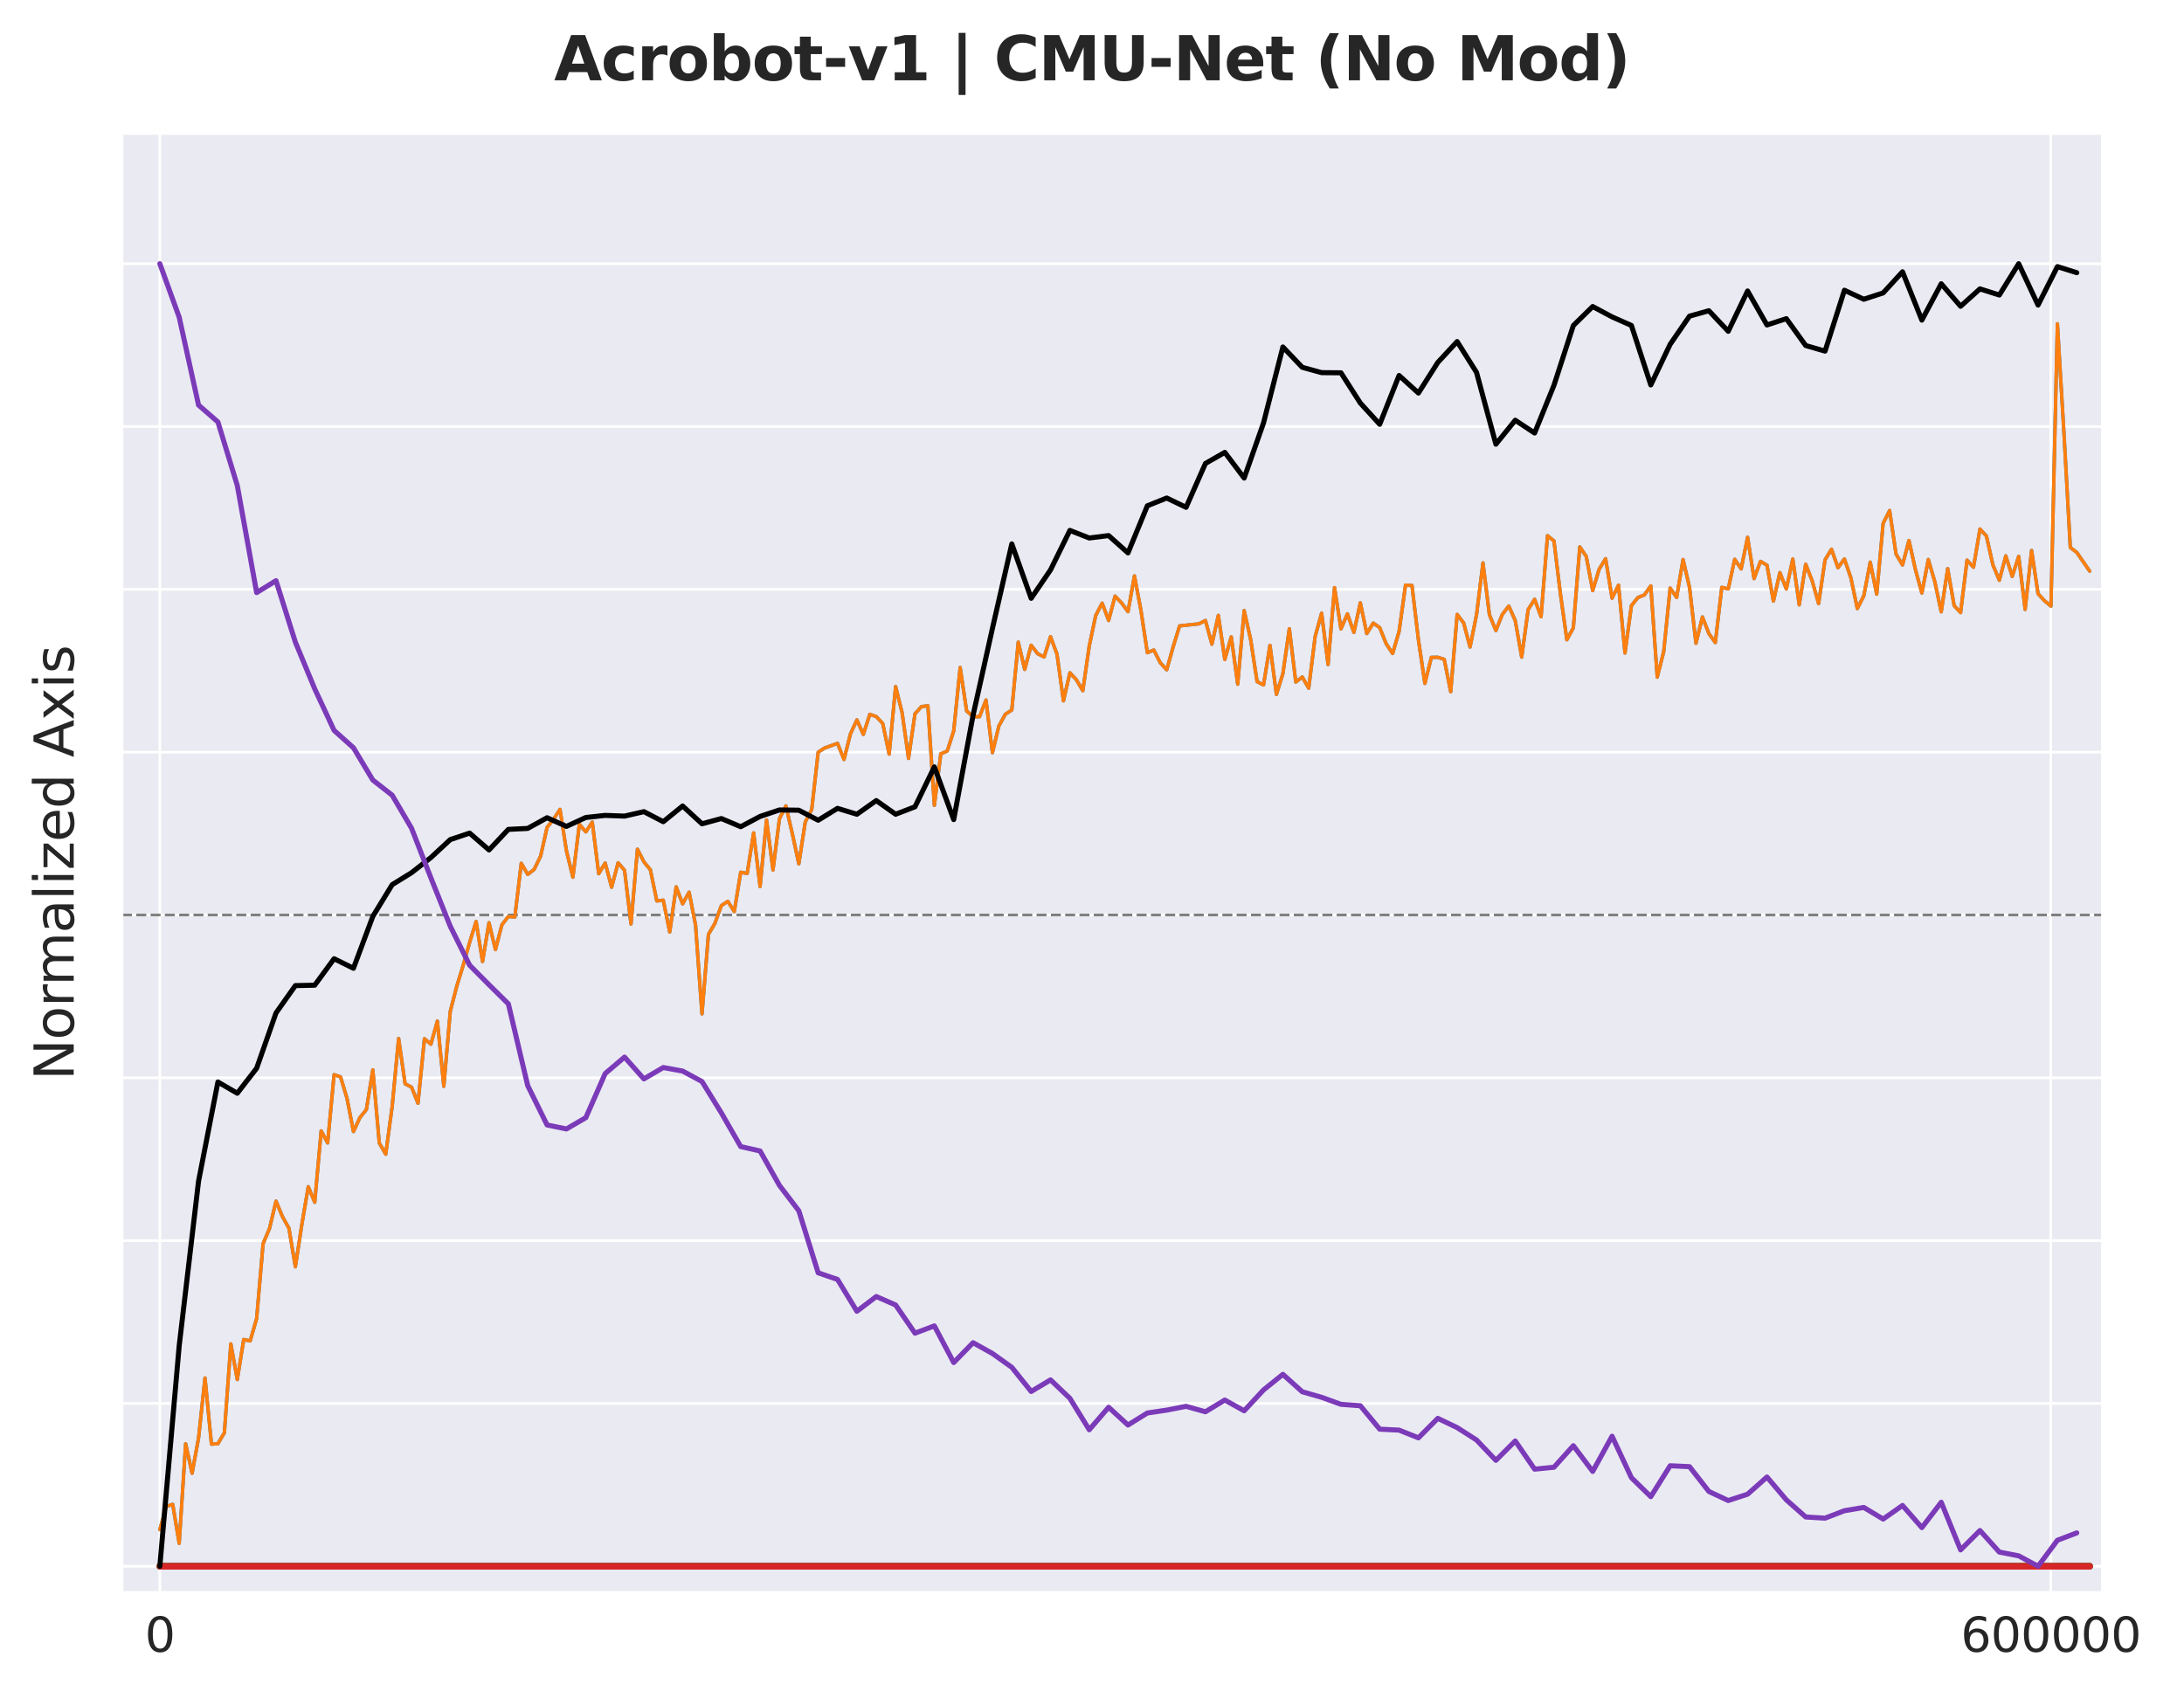 <?xml version="1.0" encoding="utf-8" standalone="no"?>
<!DOCTYPE svg PUBLIC "-//W3C//DTD SVG 1.1//EN"
  "http://www.w3.org/Graphics/SVG/1.1/DTD/svg11.dtd">
<svg xmlns:xlink="http://www.w3.org/1999/xlink" width="648pt" height="504pt" viewBox="0 0 648 504" xmlns="http://www.w3.org/2000/svg" version="1.1">
 <defs>
  <style type="text/css">*{stroke-linejoin: round; stroke-linecap: butt}</style>
 </defs>
 <g id="figure_1">
  <g id="patch_1">
   <path d="M 0 504 
L 648 504 
L 648 0 
L 0 0 
z
" style="fill: #ffffff"/>
  </g>
  <g id="axes_1">
   <g id="patch_2">
    <path d="M 36.2 472.52 
L 623.801 472.52 
L 623.801 39.6 
L 36.2 39.6 
z
" style="fill: #eaeaf2"/>
   </g>
   <g id="matplotlib.axis_1">
    <g id="xtick_1">
     <g id="line2d_1">
      <path d="M 47.421 472.52 
L 47.421 39.6 
" clip-path="url(#p49366ab765)" style="fill: none; stroke: #ffffff; stroke-width: 0.8; stroke-linecap: round"/>
     </g>
     <g id="text_1">
      <!-- 0 -->
      <g style="fill: #262626" transform="translate(42.967 490.158) scale(0.14 -0.14)">
       <defs>
        <path id="DejaVuSans-30" d="M 2034 4250 
Q 1547 4250 1301 3770 
Q 1056 3291 1056 2328 
Q 1056 1369 1301 889 
Q 1547 409 2034 409 
Q 2525 409 2770 889 
Q 3016 1369 3016 2328 
Q 3016 3291 2770 3770 
Q 2525 4250 2034 4250 
z
M 2034 4750 
Q 2819 4750 3233 4129 
Q 3647 3509 3647 2328 
Q 3647 1150 3233 529 
Q 2819 -91 2034 -91 
Q 1250 -91 836 529 
Q 422 1150 422 2328 
Q 422 3509 836 4129 
Q 1250 4750 2034 4750 
z
" transform="scale(0.016)"/>
       </defs>
       <use xlink:href="#DejaVuSans-30"/>
      </g>
     </g>
    </g>
    <g id="xtick_2">
     <g id="line2d_2">
      <path d="M 608.466 472.52 
L 608.466 39.6 
" clip-path="url(#p49366ab765)" style="fill: none; stroke: #ffffff; stroke-width: 0.8; stroke-linecap: round"/>
     </g>
     <g id="text_2">
      <!-- 600000 -->
      <g style="fill: #262626" transform="translate(581.744 490.158) scale(0.14 -0.14)">
       <defs>
        <path id="DejaVuSans-36" d="M 2113 2584 
Q 1688 2584 1439 2293 
Q 1191 2003 1191 1497 
Q 1191 994 1439 701 
Q 1688 409 2113 409 
Q 2538 409 2786 701 
Q 3034 994 3034 1497 
Q 3034 2003 2786 2293 
Q 2538 2584 2113 2584 
z
M 3366 4563 
L 3366 3988 
Q 3128 4100 2886 4159 
Q 2644 4219 2406 4219 
Q 1781 4219 1451 3797 
Q 1122 3375 1075 2522 
Q 1259 2794 1537 2939 
Q 1816 3084 2150 3084 
Q 2853 3084 3261 2657 
Q 3669 2231 3669 1497 
Q 3669 778 3244 343 
Q 2819 -91 2113 -91 
Q 1303 -91 875 529 
Q 447 1150 447 2328 
Q 447 3434 972 4092 
Q 1497 4750 2381 4750 
Q 2619 4750 2861 4703 
Q 3103 4656 3366 4563 
z
" transform="scale(0.016)"/>
       </defs>
       <use xlink:href="#DejaVuSans-36"/>
       <use xlink:href="#DejaVuSans-30" transform="translate(63.623 0)"/>
       <use xlink:href="#DejaVuSans-30" transform="translate(127.246 0)"/>
       <use xlink:href="#DejaVuSans-30" transform="translate(190.869 0)"/>
       <use xlink:href="#DejaVuSans-30" transform="translate(254.492 0)"/>
       <use xlink:href="#DejaVuSans-30" transform="translate(318.115 0)"/>
      </g>
     </g>
    </g>
   </g>
   <g id="matplotlib.axis_2">
    <g id="ytick_1">
     <g id="line2d_3">
      <path d="M 36.2 464.789 
L 623.801 464.789 
" clip-path="url(#p49366ab765)" style="fill: none; stroke: #ffffff; stroke-width: 0.8; stroke-linecap: round"/>
     </g>
    </g>
    <g id="ytick_2">
     <g id="line2d_4">
      <path d="M 36.2 416.472 
L 623.801 416.472 
" clip-path="url(#p49366ab765)" style="fill: none; stroke: #ffffff; stroke-width: 0.8; stroke-linecap: round"/>
     </g>
    </g>
    <g id="ytick_3">
     <g id="line2d_5">
      <path d="M 36.2 368.155 
L 623.801 368.155 
" clip-path="url(#p49366ab765)" style="fill: none; stroke: #ffffff; stroke-width: 0.8; stroke-linecap: round"/>
     </g>
    </g>
    <g id="ytick_4">
     <g id="line2d_6">
      <path d="M 36.2 319.838 
L 623.801 319.838 
" clip-path="url(#p49366ab765)" style="fill: none; stroke: #ffffff; stroke-width: 0.8; stroke-linecap: round"/>
     </g>
    </g>
    <g id="ytick_5">
     <g id="line2d_7">
      <path d="M 36.2 271.521 
L 623.801 271.521 
" clip-path="url(#p49366ab765)" style="fill: none; stroke: #ffffff; stroke-width: 0.8; stroke-linecap: round"/>
     </g>
    </g>
    <g id="ytick_6">
     <g id="line2d_8">
      <path d="M 36.2 223.204 
L 623.801 223.204 
" clip-path="url(#p49366ab765)" style="fill: none; stroke: #ffffff; stroke-width: 0.8; stroke-linecap: round"/>
     </g>
    </g>
    <g id="ytick_7">
     <g id="line2d_9">
      <path d="M 36.2 174.887 
L 623.801 174.887 
" clip-path="url(#p49366ab765)" style="fill: none; stroke: #ffffff; stroke-width: 0.8; stroke-linecap: round"/>
     </g>
    </g>
    <g id="ytick_8">
     <g id="line2d_10">
      <path d="M 36.2 126.571 
L 623.801 126.571 
" clip-path="url(#p49366ab765)" style="fill: none; stroke: #ffffff; stroke-width: 0.8; stroke-linecap: round"/>
     </g>
    </g>
    <g id="ytick_9">
     <g id="line2d_11">
      <path d="M 36.2 78.254 
L 623.801 78.254 
" clip-path="url(#p49366ab765)" style="fill: none; stroke: #ffffff; stroke-width: 0.8; stroke-linecap: round"/>
     </g>
    </g>
    <g id="text_3">
     <!-- Normalized Axis -->
     <g style="fill: #262626" transform="translate(21.872 320.569) rotate(-90) scale(0.16 -0.16)">
      <defs>
       <path id="DejaVuSans-4e" d="M 628 4666 
L 1478 4666 
L 3547 763 
L 3547 4666 
L 4159 4666 
L 4159 0 
L 3309 0 
L 1241 3903 
L 1241 0 
L 628 0 
L 628 4666 
z
" transform="scale(0.016)"/>
       <path id="DejaVuSans-6f" d="M 1959 3097 
Q 1497 3097 1228 2736 
Q 959 2375 959 1747 
Q 959 1119 1226 758 
Q 1494 397 1959 397 
Q 2419 397 2687 759 
Q 2956 1122 2956 1747 
Q 2956 2369 2687 2733 
Q 2419 3097 1959 3097 
z
M 1959 3584 
Q 2709 3584 3137 3096 
Q 3566 2609 3566 1747 
Q 3566 888 3137 398 
Q 2709 -91 1959 -91 
Q 1206 -91 779 398 
Q 353 888 353 1747 
Q 353 2609 779 3096 
Q 1206 3584 1959 3584 
z
" transform="scale(0.016)"/>
       <path id="DejaVuSans-72" d="M 2631 2963 
Q 2534 3019 2420 3045 
Q 2306 3072 2169 3072 
Q 1681 3072 1420 2755 
Q 1159 2438 1159 1844 
L 1159 0 
L 581 0 
L 581 3500 
L 1159 3500 
L 1159 2956 
Q 1341 3275 1631 3429 
Q 1922 3584 2338 3584 
Q 2397 3584 2469 3576 
Q 2541 3569 2628 3553 
L 2631 2963 
z
" transform="scale(0.016)"/>
       <path id="DejaVuSans-6d" d="M 3328 2828 
Q 3544 3216 3844 3400 
Q 4144 3584 4550 3584 
Q 5097 3584 5394 3201 
Q 5691 2819 5691 2113 
L 5691 0 
L 5113 0 
L 5113 2094 
Q 5113 2597 4934 2840 
Q 4756 3084 4391 3084 
Q 3944 3084 3684 2787 
Q 3425 2491 3425 1978 
L 3425 0 
L 2847 0 
L 2847 2094 
Q 2847 2600 2669 2842 
Q 2491 3084 2119 3084 
Q 1678 3084 1418 2786 
Q 1159 2488 1159 1978 
L 1159 0 
L 581 0 
L 581 3500 
L 1159 3500 
L 1159 2956 
Q 1356 3278 1631 3431 
Q 1906 3584 2284 3584 
Q 2666 3584 2933 3390 
Q 3200 3197 3328 2828 
z
" transform="scale(0.016)"/>
       <path id="DejaVuSans-61" d="M 2194 1759 
Q 1497 1759 1228 1600 
Q 959 1441 959 1056 
Q 959 750 1161 570 
Q 1363 391 1709 391 
Q 2188 391 2477 730 
Q 2766 1069 2766 1631 
L 2766 1759 
L 2194 1759 
z
M 3341 1997 
L 3341 0 
L 2766 0 
L 2766 531 
Q 2569 213 2275 61 
Q 1981 -91 1556 -91 
Q 1019 -91 701 211 
Q 384 513 384 1019 
Q 384 1609 779 1909 
Q 1175 2209 1959 2209 
L 2766 2209 
L 2766 2266 
Q 2766 2663 2505 2880 
Q 2244 3097 1772 3097 
Q 1472 3097 1187 3025 
Q 903 2953 641 2809 
L 641 3341 
Q 956 3463 1253 3523 
Q 1550 3584 1831 3584 
Q 2591 3584 2966 3190 
Q 3341 2797 3341 1997 
z
" transform="scale(0.016)"/>
       <path id="DejaVuSans-6c" d="M 603 4863 
L 1178 4863 
L 1178 0 
L 603 0 
L 603 4863 
z
" transform="scale(0.016)"/>
       <path id="DejaVuSans-69" d="M 603 3500 
L 1178 3500 
L 1178 0 
L 603 0 
L 603 3500 
z
M 603 4863 
L 1178 4863 
L 1178 4134 
L 603 4134 
L 603 4863 
z
" transform="scale(0.016)"/>
       <path id="DejaVuSans-7a" d="M 353 3500 
L 3084 3500 
L 3084 2975 
L 922 459 
L 3084 459 
L 3084 0 
L 275 0 
L 275 525 
L 2438 3041 
L 353 3041 
L 353 3500 
z
" transform="scale(0.016)"/>
       <path id="DejaVuSans-65" d="M 3597 1894 
L 3597 1613 
L 953 1613 
Q 991 1019 1311 708 
Q 1631 397 2203 397 
Q 2534 397 2845 478 
Q 3156 559 3463 722 
L 3463 178 
Q 3153 47 2828 -22 
Q 2503 -91 2169 -91 
Q 1331 -91 842 396 
Q 353 884 353 1716 
Q 353 2575 817 3079 
Q 1281 3584 2069 3584 
Q 2775 3584 3186 3129 
Q 3597 2675 3597 1894 
z
M 3022 2063 
Q 3016 2534 2758 2815 
Q 2500 3097 2075 3097 
Q 1594 3097 1305 2825 
Q 1016 2553 972 2059 
L 3022 2063 
z
" transform="scale(0.016)"/>
       <path id="DejaVuSans-64" d="M 2906 2969 
L 2906 4863 
L 3481 4863 
L 3481 0 
L 2906 0 
L 2906 525 
Q 2725 213 2448 61 
Q 2172 -91 1784 -91 
Q 1150 -91 751 415 
Q 353 922 353 1747 
Q 353 2572 751 3078 
Q 1150 3584 1784 3584 
Q 2172 3584 2448 3432 
Q 2725 3281 2906 2969 
z
M 947 1747 
Q 947 1113 1208 752 
Q 1469 391 1925 391 
Q 2381 391 2643 752 
Q 2906 1113 2906 1747 
Q 2906 2381 2643 2742 
Q 2381 3103 1925 3103 
Q 1469 3103 1208 2742 
Q 947 2381 947 1747 
z
" transform="scale(0.016)"/>
       <path id="DejaVuSans-20" transform="scale(0.016)"/>
       <path id="DejaVuSans-41" d="M 2188 4044 
L 1331 1722 
L 3047 1722 
L 2188 4044 
z
M 1831 4666 
L 2547 4666 
L 4325 0 
L 3669 0 
L 3244 1197 
L 1141 1197 
L 716 0 
L 50 0 
L 1831 4666 
z
" transform="scale(0.016)"/>
       <path id="DejaVuSans-78" d="M 3513 3500 
L 2247 1797 
L 3578 0 
L 2900 0 
L 1881 1375 
L 863 0 
L 184 0 
L 1544 1831 
L 300 3500 
L 978 3500 
L 1906 2253 
L 2834 3500 
L 3513 3500 
z
" transform="scale(0.016)"/>
       <path id="DejaVuSans-73" d="M 2834 3397 
L 2834 2853 
Q 2591 2978 2328 3040 
Q 2066 3103 1784 3103 
Q 1356 3103 1142 2972 
Q 928 2841 928 2578 
Q 928 2378 1081 2264 
Q 1234 2150 1697 2047 
L 1894 2003 
Q 2506 1872 2764 1633 
Q 3022 1394 3022 966 
Q 3022 478 2636 193 
Q 2250 -91 1575 -91 
Q 1294 -91 989 -36 
Q 684 19 347 128 
L 347 722 
Q 666 556 975 473 
Q 1284 391 1588 391 
Q 1994 391 2212 530 
Q 2431 669 2431 922 
Q 2431 1156 2273 1281 
Q 2116 1406 1581 1522 
L 1381 1569 
Q 847 1681 609 1914 
Q 372 2147 372 2553 
Q 372 3047 722 3315 
Q 1072 3584 1716 3584 
Q 2034 3584 2315 3537 
Q 2597 3491 2834 3397 
z
" transform="scale(0.016)"/>
      </defs>
      <use xlink:href="#DejaVuSans-4e"/>
      <use xlink:href="#DejaVuSans-6f" transform="translate(74.805 0)"/>
      <use xlink:href="#DejaVuSans-72" transform="translate(135.986 0)"/>
      <use xlink:href="#DejaVuSans-6d" transform="translate(175.35 0)"/>
      <use xlink:href="#DejaVuSans-61" transform="translate(272.762 0)"/>
      <use xlink:href="#DejaVuSans-6c" transform="translate(334.041 0)"/>
      <use xlink:href="#DejaVuSans-69" transform="translate(361.824 0)"/>
      <use xlink:href="#DejaVuSans-7a" transform="translate(389.607 0)"/>
      <use xlink:href="#DejaVuSans-65" transform="translate(442.098 0)"/>
      <use xlink:href="#DejaVuSans-64" transform="translate(503.621 0)"/>
      <use xlink:href="#DejaVuSans-20" transform="translate(567.098 0)"/>
      <use xlink:href="#DejaVuSans-41" transform="translate(598.885 0)"/>
      <use xlink:href="#DejaVuSans-78" transform="translate(667.293 0)"/>
      <use xlink:href="#DejaVuSans-69" transform="translate(726.473 0)"/>
      <use xlink:href="#DejaVuSans-73" transform="translate(754.256 0)"/>
     </g>
    </g>
   </g>
   <g id="FillBetweenPolyCollection_1">
    <path d="M 47.421 464.789 
L 47.421 464.789 
L 49.336 464.789 
L 51.251 464.789 
L 53.166 464.789 
L 55.081 464.789 
L 56.996 464.789 
L 58.911 464.789 
L 60.826 464.789 
L 62.741 464.789 
L 64.656 464.789 
L 66.571 464.789 
L 68.486 464.789 
L 70.401 464.789 
L 72.316 464.789 
L 74.231 464.789 
L 76.146 464.789 
L 78.061 464.789 
L 79.976 464.789 
L 81.892 464.789 
L 83.807 464.789 
L 85.722 464.789 
L 87.637 464.789 
L 89.552 464.789 
L 91.467 464.789 
L 93.382 464.789 
L 95.297 464.789 
L 97.212 464.789 
L 99.127 464.789 
L 101.042 464.789 
L 102.957 464.789 
L 104.872 464.789 
L 106.787 464.789 
L 108.702 464.789 
L 110.617 464.789 
L 112.532 464.789 
L 114.447 464.789 
L 116.362 464.789 
L 118.277 464.789 
L 120.192 464.789 
L 122.107 464.789 
L 124.022 464.789 
L 125.937 464.789 
L 127.852 464.789 
L 129.767 464.789 
L 131.682 464.789 
L 133.597 464.789 
L 135.512 464.789 
L 137.428 464.789 
L 139.343 464.789 
L 141.258 464.789 
L 143.173 464.789 
L 145.088 464.789 
L 147.003 464.789 
L 148.918 464.789 
L 150.833 464.789 
L 152.748 464.789 
L 154.663 464.789 
L 156.578 464.789 
L 158.493 464.789 
L 160.408 464.789 
L 162.323 464.789 
L 164.238 464.789 
L 166.153 464.789 
L 168.068 464.789 
L 169.983 464.789 
L 171.898 464.789 
L 173.813 464.789 
L 175.728 464.789 
L 177.643 464.789 
L 179.558 464.789 
L 181.473 464.789 
L 183.388 464.789 
L 185.303 464.789 
L 187.218 464.789 
L 189.133 464.789 
L 191.048 464.789 
L 192.964 464.789 
L 194.879 464.789 
L 196.794 464.789 
L 198.709 464.789 
L 200.624 464.789 
L 202.539 464.789 
L 204.454 464.789 
L 206.369 464.789 
L 208.284 464.789 
L 210.199 464.789 
L 212.114 464.789 
L 214.029 464.789 
L 215.944 464.789 
L 217.859 464.789 
L 219.774 464.789 
L 221.689 464.789 
L 223.604 464.789 
L 225.519 464.789 
L 227.434 464.789 
L 229.349 464.789 
L 231.264 464.789 
L 233.179 464.789 
L 235.094 464.789 
L 237.009 464.789 
L 238.924 464.789 
L 240.839 464.789 
L 242.754 464.789 
L 244.669 464.789 
L 246.585 464.789 
L 248.5 464.789 
L 250.415 464.789 
L 252.33 464.789 
L 254.245 464.789 
L 256.16 464.789 
L 258.075 464.789 
L 259.99 464.789 
L 261.905 464.789 
L 263.82 464.789 
L 265.735 464.789 
L 267.65 464.789 
L 269.565 464.789 
L 271.48 464.789 
L 273.395 464.789 
L 275.31 464.789 
L 277.225 464.789 
L 279.14 464.789 
L 281.055 464.789 
L 282.97 464.789 
L 284.885 464.789 
L 286.8 464.789 
L 288.715 464.789 
L 290.63 464.789 
L 292.545 464.789 
L 294.46 464.789 
L 296.375 464.789 
L 298.29 464.789 
L 300.205 464.789 
L 302.121 464.789 
L 304.036 464.789 
L 305.951 464.789 
L 307.866 464.789 
L 309.781 464.789 
L 311.696 464.789 
L 313.611 464.789 
L 315.526 464.789 
L 317.441 464.789 
L 319.356 464.789 
L 321.271 464.789 
L 323.186 464.789 
L 325.101 464.789 
L 327.016 464.789 
L 328.931 464.789 
L 330.846 464.789 
L 332.761 464.789 
L 334.676 464.789 
L 336.591 464.789 
L 338.506 464.789 
L 340.421 464.789 
L 342.336 464.789 
L 344.251 464.789 
L 346.166 464.789 
L 348.081 464.789 
L 349.996 464.789 
L 351.911 464.789 
L 353.826 464.789 
L 355.741 464.789 
L 357.657 464.789 
L 359.572 464.789 
L 361.487 464.789 
L 363.402 464.789 
L 365.317 464.789 
L 367.232 464.789 
L 369.147 464.789 
L 371.062 464.789 
L 372.977 464.789 
L 374.892 464.789 
L 376.807 464.789 
L 378.722 464.789 
L 380.637 464.789 
L 382.552 464.789 
L 384.467 464.789 
L 386.382 464.789 
L 388.297 464.789 
L 390.212 464.789 
L 392.127 464.789 
L 394.042 464.789 
L 395.957 464.789 
L 397.872 464.789 
L 399.787 464.789 
L 401.702 464.789 
L 403.617 464.789 
L 405.532 464.789 
L 407.447 464.789 
L 409.362 464.789 
L 411.277 464.789 
L 413.193 464.789 
L 415.108 464.789 
L 417.023 464.789 
L 418.938 464.789 
L 420.853 464.789 
L 422.768 464.789 
L 424.683 464.789 
L 426.598 464.789 
L 428.513 464.789 
L 430.428 464.789 
L 432.343 464.789 
L 434.258 464.789 
L 436.173 464.789 
L 438.088 464.789 
L 440.003 464.789 
L 441.918 464.789 
L 443.833 464.789 
L 445.748 464.789 
L 447.663 464.789 
L 449.578 464.789 
L 451.493 464.789 
L 453.408 464.789 
L 455.323 464.789 
L 457.238 464.789 
L 459.153 464.789 
L 461.068 464.789 
L 462.983 464.789 
L 464.898 464.789 
L 466.813 464.789 
L 468.729 464.789 
L 470.644 464.789 
L 472.559 464.789 
L 474.474 464.789 
L 476.389 464.789 
L 478.304 464.789 
L 480.219 464.789 
L 482.134 464.789 
L 484.049 464.789 
L 485.964 464.789 
L 487.879 464.789 
L 489.794 464.789 
L 491.709 464.789 
L 493.624 464.789 
L 495.539 464.789 
L 497.454 464.789 
L 499.369 464.789 
L 501.284 464.789 
L 503.199 464.789 
L 505.114 464.789 
L 507.029 464.789 
L 508.944 464.789 
L 510.859 464.789 
L 512.774 464.789 
L 514.689 464.789 
L 516.604 464.789 
L 518.519 464.789 
L 520.434 464.789 
L 522.349 464.789 
L 524.265 464.789 
L 526.18 464.789 
L 528.095 464.789 
L 530.01 464.789 
L 531.925 464.789 
L 533.84 464.789 
L 535.755 464.789 
L 537.67 464.789 
L 539.585 464.789 
L 541.5 464.789 
L 543.415 464.789 
L 545.33 464.789 
L 547.245 464.789 
L 549.16 464.789 
L 551.075 464.789 
L 552.99 464.789 
L 554.905 464.789 
L 556.82 464.789 
L 558.735 464.789 
L 560.65 464.789 
L 562.565 464.789 
L 564.48 464.789 
L 566.395 464.789 
L 568.31 464.789 
L 570.225 464.789 
L 572.14 464.789 
L 574.055 464.789 
L 575.97 464.789 
L 577.885 464.789 
L 579.801 464.789 
L 581.716 464.789 
L 583.631 464.789 
L 585.546 464.789 
L 587.461 464.789 
L 589.376 464.789 
L 591.291 464.789 
L 593.206 464.789 
L 595.121 464.789 
L 597.036 464.789 
L 598.951 464.789 
L 600.866 464.789 
L 602.781 464.789 
L 604.696 464.789 
L 606.611 464.789 
L 608.526 464.789 
L 610.441 464.789 
L 612.356 464.789 
L 614.271 464.789 
L 616.186 464.789 
L 618.101 464.789 
L 620.016 464.789 
L 620.016 464.789 
L 620.016 464.789 
L 618.101 464.789 
L 616.186 464.789 
L 614.271 464.789 
L 612.356 464.789 
L 610.441 464.789 
L 608.526 464.789 
L 606.611 464.789 
L 604.696 464.789 
L 602.781 464.789 
L 600.866 464.789 
L 598.951 464.789 
L 597.036 464.789 
L 595.121 464.789 
L 593.206 464.789 
L 591.291 464.789 
L 589.376 464.789 
L 587.461 464.789 
L 585.546 464.789 
L 583.631 464.789 
L 581.716 464.789 
L 579.801 464.789 
L 577.885 464.789 
L 575.97 464.789 
L 574.055 464.789 
L 572.14 464.789 
L 570.225 464.789 
L 568.31 464.789 
L 566.395 464.789 
L 564.48 464.789 
L 562.565 464.789 
L 560.65 464.789 
L 558.735 464.789 
L 556.82 464.789 
L 554.905 464.789 
L 552.99 464.789 
L 551.075 464.789 
L 549.16 464.789 
L 547.245 464.789 
L 545.33 464.789 
L 543.415 464.789 
L 541.5 464.789 
L 539.585 464.789 
L 537.67 464.789 
L 535.755 464.789 
L 533.84 464.789 
L 531.925 464.789 
L 530.01 464.789 
L 528.095 464.789 
L 526.18 464.789 
L 524.265 464.789 
L 522.349 464.789 
L 520.434 464.789 
L 518.519 464.789 
L 516.604 464.789 
L 514.689 464.789 
L 512.774 464.789 
L 510.859 464.789 
L 508.944 464.789 
L 507.029 464.789 
L 505.114 464.789 
L 503.199 464.789 
L 501.284 464.789 
L 499.369 464.789 
L 497.454 464.789 
L 495.539 464.789 
L 493.624 464.789 
L 491.709 464.789 
L 489.794 464.789 
L 487.879 464.789 
L 485.964 464.789 
L 484.049 464.789 
L 482.134 464.789 
L 480.219 464.789 
L 478.304 464.789 
L 476.389 464.789 
L 474.474 464.789 
L 472.559 464.789 
L 470.644 464.789 
L 468.729 464.789 
L 466.813 464.789 
L 464.898 464.789 
L 462.983 464.789 
L 461.068 464.789 
L 459.153 464.789 
L 457.238 464.789 
L 455.323 464.789 
L 453.408 464.789 
L 451.493 464.789 
L 449.578 464.789 
L 447.663 464.789 
L 445.748 464.789 
L 443.833 464.789 
L 441.918 464.789 
L 440.003 464.789 
L 438.088 464.789 
L 436.173 464.789 
L 434.258 464.789 
L 432.343 464.789 
L 430.428 464.789 
L 428.513 464.789 
L 426.598 464.789 
L 424.683 464.789 
L 422.768 464.789 
L 420.853 464.789 
L 418.938 464.789 
L 417.023 464.789 
L 415.108 464.789 
L 413.193 464.789 
L 411.277 464.789 
L 409.362 464.789 
L 407.447 464.789 
L 405.532 464.789 
L 403.617 464.789 
L 401.702 464.789 
L 399.787 464.789 
L 397.872 464.789 
L 395.957 464.789 
L 394.042 464.789 
L 392.127 464.789 
L 390.212 464.789 
L 388.297 464.789 
L 386.382 464.789 
L 384.467 464.789 
L 382.552 464.789 
L 380.637 464.789 
L 378.722 464.789 
L 376.807 464.789 
L 374.892 464.789 
L 372.977 464.789 
L 371.062 464.789 
L 369.147 464.789 
L 367.232 464.789 
L 365.317 464.789 
L 363.402 464.789 
L 361.487 464.789 
L 359.572 464.789 
L 357.657 464.789 
L 355.741 464.789 
L 353.826 464.789 
L 351.911 464.789 
L 349.996 464.789 
L 348.081 464.789 
L 346.166 464.789 
L 344.251 464.789 
L 342.336 464.789 
L 340.421 464.789 
L 338.506 464.789 
L 336.591 464.789 
L 334.676 464.789 
L 332.761 464.789 
L 330.846 464.789 
L 328.931 464.789 
L 327.016 464.789 
L 325.101 464.789 
L 323.186 464.789 
L 321.271 464.789 
L 319.356 464.789 
L 317.441 464.789 
L 315.526 464.789 
L 313.611 464.789 
L 311.696 464.789 
L 309.781 464.789 
L 307.866 464.789 
L 305.951 464.789 
L 304.036 464.789 
L 302.121 464.789 
L 300.205 464.789 
L 298.29 464.789 
L 296.375 464.789 
L 294.46 464.789 
L 292.545 464.789 
L 290.63 464.789 
L 288.715 464.789 
L 286.8 464.789 
L 284.885 464.789 
L 282.97 464.789 
L 281.055 464.789 
L 279.14 464.789 
L 277.225 464.789 
L 275.31 464.789 
L 273.395 464.789 
L 271.48 464.789 
L 269.565 464.789 
L 267.65 464.789 
L 265.735 464.789 
L 263.82 464.789 
L 261.905 464.789 
L 259.99 464.789 
L 258.075 464.789 
L 256.16 464.789 
L 254.245 464.789 
L 252.33 464.789 
L 250.415 464.789 
L 248.5 464.789 
L 246.585 464.789 
L 244.669 464.789 
L 242.754 464.789 
L 240.839 464.789 
L 238.924 464.789 
L 237.009 464.789 
L 235.094 464.789 
L 233.179 464.789 
L 231.264 464.789 
L 229.349 464.789 
L 227.434 464.789 
L 225.519 464.789 
L 223.604 464.789 
L 221.689 464.789 
L 219.774 464.789 
L 217.859 464.789 
L 215.944 464.789 
L 214.029 464.789 
L 212.114 464.789 
L 210.199 464.789 
L 208.284 464.789 
L 206.369 464.789 
L 204.454 464.789 
L 202.539 464.789 
L 200.624 464.789 
L 198.709 464.789 
L 196.794 464.789 
L 194.879 464.789 
L 192.964 464.789 
L 191.048 464.789 
L 189.133 464.789 
L 187.218 464.789 
L 185.303 464.789 
L 183.388 464.789 
L 181.473 464.789 
L 179.558 464.789 
L 177.643 464.789 
L 175.728 464.789 
L 173.813 464.789 
L 171.898 464.789 
L 169.983 464.789 
L 168.068 464.789 
L 166.153 464.789 
L 164.238 464.789 
L 162.323 464.789 
L 160.408 464.789 
L 158.493 464.789 
L 156.578 464.789 
L 154.663 464.789 
L 152.748 464.789 
L 150.833 464.789 
L 148.918 464.789 
L 147.003 464.789 
L 145.088 464.789 
L 143.173 464.789 
L 141.258 464.789 
L 139.343 464.789 
L 137.428 464.789 
L 135.512 464.789 
L 133.597 464.789 
L 131.682 464.789 
L 129.767 464.789 
L 127.852 464.789 
L 125.937 464.789 
L 124.022 464.789 
L 122.107 464.789 
L 120.192 464.789 
L 118.277 464.789 
L 116.362 464.789 
L 114.447 464.789 
L 112.532 464.789 
L 110.617 464.789 
L 108.702 464.789 
L 106.787 464.789 
L 104.872 464.789 
L 102.957 464.789 
L 101.042 464.789 
L 99.127 464.789 
L 97.212 464.789 
L 95.297 464.789 
L 93.382 464.789 
L 91.467 464.789 
L 89.552 464.789 
L 87.637 464.789 
L 85.722 464.789 
L 83.807 464.789 
L 81.892 464.789 
L 79.976 464.789 
L 78.061 464.789 
L 76.146 464.789 
L 74.231 464.789 
L 72.316 464.789 
L 70.401 464.789 
L 68.486 464.789 
L 66.571 464.789 
L 64.656 464.789 
L 62.741 464.789 
L 60.826 464.789 
L 58.911 464.789 
L 56.996 464.789 
L 55.081 464.789 
L 53.166 464.789 
L 51.251 464.789 
L 49.336 464.789 
L 47.421 464.789 
z
" clip-path="url(#p49366ab765)" style="fill: #00b899; fill-opacity: 0.1"/>
   </g>
   <g id="FillBetweenPolyCollection_2">
    <path d="M 47.421 464.789 
L 47.421 464.789 
L 49.336 464.789 
L 51.251 464.789 
L 53.166 464.789 
L 55.081 464.789 
L 56.996 464.789 
L 58.911 464.789 
L 60.826 464.789 
L 62.741 464.789 
L 64.656 464.789 
L 66.571 464.789 
L 68.486 464.789 
L 70.401 464.789 
L 72.316 464.789 
L 74.231 464.789 
L 76.146 464.789 
L 78.061 464.789 
L 79.976 464.789 
L 81.892 464.789 
L 83.807 464.789 
L 85.722 464.789 
L 87.637 464.789 
L 89.552 464.789 
L 91.467 464.789 
L 93.382 464.789 
L 95.297 464.789 
L 97.212 464.789 
L 99.127 464.789 
L 101.042 464.789 
L 102.957 464.789 
L 104.872 464.789 
L 106.787 464.789 
L 108.702 464.789 
L 110.617 464.789 
L 112.532 464.789 
L 114.447 464.789 
L 116.362 464.789 
L 118.277 464.789 
L 120.192 464.789 
L 122.107 464.789 
L 124.022 464.789 
L 125.937 464.789 
L 127.852 464.789 
L 129.767 464.789 
L 131.682 464.789 
L 133.597 464.789 
L 135.512 464.789 
L 137.428 464.789 
L 139.343 464.789 
L 141.258 464.789 
L 143.173 464.789 
L 145.088 464.789 
L 147.003 464.789 
L 148.918 464.789 
L 150.833 464.789 
L 152.748 464.789 
L 154.663 464.789 
L 156.578 464.789 
L 158.493 464.789 
L 160.408 464.789 
L 162.323 464.789 
L 164.238 464.789 
L 166.153 464.789 
L 168.068 464.789 
L 169.983 464.789 
L 171.898 464.789 
L 173.813 464.789 
L 175.728 464.789 
L 177.643 464.789 
L 179.558 464.789 
L 181.473 464.789 
L 183.388 464.789 
L 185.303 464.789 
L 187.218 464.789 
L 189.133 464.789 
L 191.048 464.789 
L 192.964 464.789 
L 194.879 464.789 
L 196.794 464.789 
L 198.709 464.789 
L 200.624 464.789 
L 202.539 464.789 
L 204.454 464.789 
L 206.369 464.789 
L 208.284 464.789 
L 210.199 464.789 
L 212.114 464.789 
L 214.029 464.789 
L 215.944 464.789 
L 217.859 464.789 
L 219.774 464.789 
L 221.689 464.789 
L 223.604 464.789 
L 225.519 464.789 
L 227.434 464.789 
L 229.349 464.789 
L 231.264 464.789 
L 233.179 464.789 
L 235.094 464.789 
L 237.009 464.789 
L 238.924 464.789 
L 240.839 464.789 
L 242.754 464.789 
L 244.669 464.789 
L 246.585 464.789 
L 248.5 464.789 
L 250.415 464.789 
L 252.33 464.789 
L 254.245 464.789 
L 256.16 464.789 
L 258.075 464.789 
L 259.99 464.789 
L 261.905 464.789 
L 263.82 464.789 
L 265.735 464.789 
L 267.65 464.789 
L 269.565 464.789 
L 271.48 464.789 
L 273.395 464.789 
L 275.31 464.789 
L 277.225 464.789 
L 279.14 464.789 
L 281.055 464.789 
L 282.97 464.789 
L 284.885 464.789 
L 286.8 464.789 
L 288.715 464.789 
L 290.63 464.789 
L 292.545 464.789 
L 294.46 464.789 
L 296.375 464.789 
L 298.29 464.789 
L 300.205 464.789 
L 302.121 464.789 
L 304.036 464.789 
L 305.951 464.789 
L 307.866 464.789 
L 309.781 464.789 
L 311.696 464.789 
L 313.611 464.789 
L 315.526 464.789 
L 317.441 464.789 
L 319.356 464.789 
L 321.271 464.789 
L 323.186 464.789 
L 325.101 464.789 
L 327.016 464.789 
L 328.931 464.789 
L 330.846 464.789 
L 332.761 464.789 
L 334.676 464.789 
L 336.591 464.789 
L 338.506 464.789 
L 340.421 464.789 
L 342.336 464.789 
L 344.251 464.789 
L 346.166 464.789 
L 348.081 464.789 
L 349.996 464.789 
L 351.911 464.789 
L 353.826 464.789 
L 355.741 464.789 
L 357.657 464.789 
L 359.572 464.789 
L 361.487 464.789 
L 363.402 464.789 
L 365.317 464.789 
L 367.232 464.789 
L 369.147 464.789 
L 371.062 464.789 
L 372.977 464.789 
L 374.892 464.789 
L 376.807 464.789 
L 378.722 464.789 
L 380.637 464.789 
L 382.552 464.789 
L 384.467 464.789 
L 386.382 464.789 
L 388.297 464.789 
L 390.212 464.789 
L 392.127 464.789 
L 394.042 464.789 
L 395.957 464.789 
L 397.872 464.789 
L 399.787 464.789 
L 401.702 464.789 
L 403.617 464.789 
L 405.532 464.789 
L 407.447 464.789 
L 409.362 464.789 
L 411.277 464.789 
L 413.193 464.789 
L 415.108 464.789 
L 417.023 464.789 
L 418.938 464.789 
L 420.853 464.789 
L 422.768 464.789 
L 424.683 464.789 
L 426.598 464.789 
L 428.513 464.789 
L 430.428 464.789 
L 432.343 464.789 
L 434.258 464.789 
L 436.173 464.789 
L 438.088 464.789 
L 440.003 464.789 
L 441.918 464.789 
L 443.833 464.789 
L 445.748 464.789 
L 447.663 464.789 
L 449.578 464.789 
L 451.493 464.789 
L 453.408 464.789 
L 455.323 464.789 
L 457.238 464.789 
L 459.153 464.789 
L 461.068 464.789 
L 462.983 464.789 
L 464.898 464.789 
L 466.813 464.789 
L 468.729 464.789 
L 470.644 464.789 
L 472.559 464.789 
L 474.474 464.789 
L 476.389 464.789 
L 478.304 464.789 
L 480.219 464.789 
L 482.134 464.789 
L 484.049 464.789 
L 485.964 464.789 
L 487.879 464.789 
L 489.794 464.789 
L 491.709 464.789 
L 493.624 464.789 
L 495.539 464.789 
L 497.454 464.789 
L 499.369 464.789 
L 501.284 464.789 
L 503.199 464.789 
L 505.114 464.789 
L 507.029 464.789 
L 508.944 464.789 
L 510.859 464.789 
L 512.774 464.789 
L 514.689 464.789 
L 516.604 464.789 
L 518.519 464.789 
L 520.434 464.789 
L 522.349 464.789 
L 524.265 464.789 
L 526.18 464.789 
L 528.095 464.789 
L 530.01 464.789 
L 531.925 464.789 
L 533.84 464.789 
L 535.755 464.789 
L 537.67 464.789 
L 539.585 464.789 
L 541.5 464.789 
L 543.415 464.789 
L 545.33 464.789 
L 547.245 464.789 
L 549.16 464.789 
L 551.075 464.789 
L 552.99 464.789 
L 554.905 464.789 
L 556.82 464.789 
L 558.735 464.789 
L 560.65 464.789 
L 562.565 464.789 
L 564.48 464.789 
L 566.395 464.789 
L 568.31 464.789 
L 570.225 464.789 
L 572.14 464.789 
L 574.055 464.789 
L 575.97 464.789 
L 577.885 464.789 
L 579.801 464.789 
L 581.716 464.789 
L 583.631 464.789 
L 585.546 464.789 
L 587.461 464.789 
L 589.376 464.789 
L 591.291 464.789 
L 593.206 464.789 
L 595.121 464.789 
L 597.036 464.789 
L 598.951 464.789 
L 600.866 464.789 
L 602.781 464.789 
L 604.696 464.789 
L 606.611 464.789 
L 608.526 464.789 
L 610.441 464.789 
L 612.356 464.789 
L 614.271 464.789 
L 616.186 464.789 
L 618.101 464.789 
L 620.016 464.789 
L 620.016 464.789 
L 620.016 464.789 
L 618.101 464.789 
L 616.186 464.789 
L 614.271 464.789 
L 612.356 464.789 
L 610.441 464.789 
L 608.526 464.789 
L 606.611 464.789 
L 604.696 464.789 
L 602.781 464.789 
L 600.866 464.789 
L 598.951 464.789 
L 597.036 464.789 
L 595.121 464.789 
L 593.206 464.789 
L 591.291 464.789 
L 589.376 464.789 
L 587.461 464.789 
L 585.546 464.789 
L 583.631 464.789 
L 581.716 464.789 
L 579.801 464.789 
L 577.885 464.789 
L 575.97 464.789 
L 574.055 464.789 
L 572.14 464.789 
L 570.225 464.789 
L 568.31 464.789 
L 566.395 464.789 
L 564.48 464.789 
L 562.565 464.789 
L 560.65 464.789 
L 558.735 464.789 
L 556.82 464.789 
L 554.905 464.789 
L 552.99 464.789 
L 551.075 464.789 
L 549.16 464.789 
L 547.245 464.789 
L 545.33 464.789 
L 543.415 464.789 
L 541.5 464.789 
L 539.585 464.789 
L 537.67 464.789 
L 535.755 464.789 
L 533.84 464.789 
L 531.925 464.789 
L 530.01 464.789 
L 528.095 464.789 
L 526.18 464.789 
L 524.265 464.789 
L 522.349 464.789 
L 520.434 464.789 
L 518.519 464.789 
L 516.604 464.789 
L 514.689 464.789 
L 512.774 464.789 
L 510.859 464.789 
L 508.944 464.789 
L 507.029 464.789 
L 505.114 464.789 
L 503.199 464.789 
L 501.284 464.789 
L 499.369 464.789 
L 497.454 464.789 
L 495.539 464.789 
L 493.624 464.789 
L 491.709 464.789 
L 489.794 464.789 
L 487.879 464.789 
L 485.964 464.789 
L 484.049 464.789 
L 482.134 464.789 
L 480.219 464.789 
L 478.304 464.789 
L 476.389 464.789 
L 474.474 464.789 
L 472.559 464.789 
L 470.644 464.789 
L 468.729 464.789 
L 466.813 464.789 
L 464.898 464.789 
L 462.983 464.789 
L 461.068 464.789 
L 459.153 464.789 
L 457.238 464.789 
L 455.323 464.789 
L 453.408 464.789 
L 451.493 464.789 
L 449.578 464.789 
L 447.663 464.789 
L 445.748 464.789 
L 443.833 464.789 
L 441.918 464.789 
L 440.003 464.789 
L 438.088 464.789 
L 436.173 464.789 
L 434.258 464.789 
L 432.343 464.789 
L 430.428 464.789 
L 428.513 464.789 
L 426.598 464.789 
L 424.683 464.789 
L 422.768 464.789 
L 420.853 464.789 
L 418.938 464.789 
L 417.023 464.789 
L 415.108 464.789 
L 413.193 464.789 
L 411.277 464.789 
L 409.362 464.789 
L 407.447 464.789 
L 405.532 464.789 
L 403.617 464.789 
L 401.702 464.789 
L 399.787 464.789 
L 397.872 464.789 
L 395.957 464.789 
L 394.042 464.789 
L 392.127 464.789 
L 390.212 464.789 
L 388.297 464.789 
L 386.382 464.789 
L 384.467 464.789 
L 382.552 464.789 
L 380.637 464.789 
L 378.722 464.789 
L 376.807 464.789 
L 374.892 464.789 
L 372.977 464.789 
L 371.062 464.789 
L 369.147 464.789 
L 367.232 464.789 
L 365.317 464.789 
L 363.402 464.789 
L 361.487 464.789 
L 359.572 464.789 
L 357.657 464.789 
L 355.741 464.789 
L 353.826 464.789 
L 351.911 464.789 
L 349.996 464.789 
L 348.081 464.789 
L 346.166 464.789 
L 344.251 464.789 
L 342.336 464.789 
L 340.421 464.789 
L 338.506 464.789 
L 336.591 464.789 
L 334.676 464.789 
L 332.761 464.789 
L 330.846 464.789 
L 328.931 464.789 
L 327.016 464.789 
L 325.101 464.789 
L 323.186 464.789 
L 321.271 464.789 
L 319.356 464.789 
L 317.441 464.789 
L 315.526 464.789 
L 313.611 464.789 
L 311.696 464.789 
L 309.781 464.789 
L 307.866 464.789 
L 305.951 464.789 
L 304.036 464.789 
L 302.121 464.789 
L 300.205 464.789 
L 298.29 464.789 
L 296.375 464.789 
L 294.46 464.789 
L 292.545 464.789 
L 290.63 464.789 
L 288.715 464.789 
L 286.8 464.789 
L 284.885 464.789 
L 282.97 464.789 
L 281.055 464.789 
L 279.14 464.789 
L 277.225 464.789 
L 275.31 464.789 
L 273.395 464.789 
L 271.48 464.789 
L 269.565 464.789 
L 267.65 464.789 
L 265.735 464.789 
L 263.82 464.789 
L 261.905 464.789 
L 259.99 464.789 
L 258.075 464.789 
L 256.16 464.789 
L 254.245 464.789 
L 252.33 464.789 
L 250.415 464.789 
L 248.5 464.789 
L 246.585 464.789 
L 244.669 464.789 
L 242.754 464.789 
L 240.839 464.789 
L 238.924 464.789 
L 237.009 464.789 
L 235.094 464.789 
L 233.179 464.789 
L 231.264 464.789 
L 229.349 464.789 
L 227.434 464.789 
L 225.519 464.789 
L 223.604 464.789 
L 221.689 464.789 
L 219.774 464.789 
L 217.859 464.789 
L 215.944 464.789 
L 214.029 464.789 
L 212.114 464.789 
L 210.199 464.789 
L 208.284 464.789 
L 206.369 464.789 
L 204.454 464.789 
L 202.539 464.789 
L 200.624 464.789 
L 198.709 464.789 
L 196.794 464.789 
L 194.879 464.789 
L 192.964 464.789 
L 191.048 464.789 
L 189.133 464.789 
L 187.218 464.789 
L 185.303 464.789 
L 183.388 464.789 
L 181.473 464.789 
L 179.558 464.789 
L 177.643 464.789 
L 175.728 464.789 
L 173.813 464.789 
L 171.898 464.789 
L 169.983 464.789 
L 168.068 464.789 
L 166.153 464.789 
L 164.238 464.789 
L 162.323 464.789 
L 160.408 464.789 
L 158.493 464.789 
L 156.578 464.789 
L 154.663 464.789 
L 152.748 464.789 
L 150.833 464.789 
L 148.918 464.789 
L 147.003 464.789 
L 145.088 464.789 
L 143.173 464.789 
L 141.258 464.789 
L 139.343 464.789 
L 137.428 464.789 
L 135.512 464.789 
L 133.597 464.789 
L 131.682 464.789 
L 129.767 464.789 
L 127.852 464.789 
L 125.937 464.789 
L 124.022 464.789 
L 122.107 464.789 
L 120.192 464.789 
L 118.277 464.789 
L 116.362 464.789 
L 114.447 464.789 
L 112.532 464.789 
L 110.617 464.789 
L 108.702 464.789 
L 106.787 464.789 
L 104.872 464.789 
L 102.957 464.789 
L 101.042 464.789 
L 99.127 464.789 
L 97.212 464.789 
L 95.297 464.789 
L 93.382 464.789 
L 91.467 464.789 
L 89.552 464.789 
L 87.637 464.789 
L 85.722 464.789 
L 83.807 464.789 
L 81.892 464.789 
L 79.976 464.789 
L 78.061 464.789 
L 76.146 464.789 
L 74.231 464.789 
L 72.316 464.789 
L 70.401 464.789 
L 68.486 464.789 
L 66.571 464.789 
L 64.656 464.789 
L 62.741 464.789 
L 60.826 464.789 
L 58.911 464.789 
L 56.996 464.789 
L 55.081 464.789 
L 53.166 464.789 
L 51.251 464.789 
L 49.336 464.789 
L 47.421 464.789 
z
" clip-path="url(#p49366ab765)" style="fill: #2ca02c; fill-opacity: 0.1"/>
   </g>
   <g id="FillBetweenPolyCollection_3">
    <path d="M 47.421 464.789 
L 47.421 464.789 
L 49.336 464.789 
L 51.251 464.789 
L 53.166 464.789 
L 55.081 464.789 
L 56.996 464.789 
L 58.911 464.789 
L 60.826 464.789 
L 62.741 464.789 
L 64.656 464.789 
L 66.571 464.789 
L 68.486 464.789 
L 70.401 464.789 
L 72.316 464.789 
L 74.231 464.789 
L 76.146 464.789 
L 78.061 464.789 
L 79.976 464.789 
L 81.892 464.789 
L 83.807 464.789 
L 85.722 464.789 
L 87.637 464.789 
L 89.552 464.789 
L 91.467 464.789 
L 93.382 464.789 
L 95.297 464.789 
L 97.212 464.789 
L 99.127 464.789 
L 101.042 464.789 
L 102.957 464.789 
L 104.872 464.789 
L 106.787 464.789 
L 108.702 464.789 
L 110.617 464.789 
L 112.532 464.789 
L 114.447 464.789 
L 116.362 464.789 
L 118.277 464.789 
L 120.192 464.789 
L 122.107 464.789 
L 124.022 464.789 
L 125.937 464.789 
L 127.852 464.789 
L 129.767 464.789 
L 131.682 464.789 
L 133.597 464.789 
L 135.512 464.789 
L 137.428 464.789 
L 139.343 464.789 
L 141.258 464.789 
L 143.173 464.789 
L 145.088 464.789 
L 147.003 464.789 
L 148.918 464.789 
L 150.833 464.789 
L 152.748 464.789 
L 154.663 464.789 
L 156.578 464.789 
L 158.493 464.789 
L 160.408 464.789 
L 162.323 464.789 
L 164.238 464.789 
L 166.153 464.789 
L 168.068 464.789 
L 169.983 464.789 
L 171.898 464.789 
L 173.813 464.789 
L 175.728 464.789 
L 177.643 464.789 
L 179.558 464.789 
L 181.473 464.789 
L 183.388 464.789 
L 185.303 464.789 
L 187.218 464.789 
L 189.133 464.789 
L 191.048 464.789 
L 192.964 464.789 
L 194.879 464.789 
L 196.794 464.789 
L 198.709 464.789 
L 200.624 464.789 
L 202.539 464.789 
L 204.454 464.789 
L 206.369 464.789 
L 208.284 464.789 
L 210.199 464.789 
L 212.114 464.789 
L 214.029 464.789 
L 215.944 464.789 
L 217.859 464.789 
L 219.774 464.789 
L 221.689 464.789 
L 223.604 464.789 
L 225.519 464.789 
L 227.434 464.789 
L 229.349 464.789 
L 231.264 464.789 
L 233.179 464.789 
L 235.094 464.789 
L 237.009 464.789 
L 238.924 464.789 
L 240.839 464.789 
L 242.754 464.789 
L 244.669 464.789 
L 246.585 464.789 
L 248.5 464.789 
L 250.415 464.789 
L 252.33 464.789 
L 254.245 464.789 
L 256.16 464.789 
L 258.075 464.789 
L 259.99 464.789 
L 261.905 464.789 
L 263.82 464.789 
L 265.735 464.789 
L 267.65 464.789 
L 269.565 464.789 
L 271.48 464.789 
L 273.395 464.789 
L 275.31 464.789 
L 277.225 464.789 
L 279.14 464.789 
L 281.055 464.789 
L 282.97 464.789 
L 284.885 464.789 
L 286.8 464.789 
L 288.715 464.789 
L 290.63 464.789 
L 292.545 464.789 
L 294.46 464.789 
L 296.375 464.789 
L 298.29 464.789 
L 300.205 464.789 
L 302.121 464.789 
L 304.036 464.789 
L 305.951 464.789 
L 307.866 464.789 
L 309.781 464.789 
L 311.696 464.789 
L 313.611 464.789 
L 315.526 464.789 
L 317.441 464.789 
L 319.356 464.789 
L 321.271 464.789 
L 323.186 464.789 
L 325.101 464.789 
L 327.016 464.789 
L 328.931 464.789 
L 330.846 464.789 
L 332.761 464.789 
L 334.676 464.789 
L 336.591 464.789 
L 338.506 464.789 
L 340.421 464.789 
L 342.336 464.789 
L 344.251 464.789 
L 346.166 464.789 
L 348.081 464.789 
L 349.996 464.789 
L 351.911 464.789 
L 353.826 464.789 
L 355.741 464.789 
L 357.657 464.789 
L 359.572 464.789 
L 361.487 464.789 
L 363.402 464.789 
L 365.317 464.789 
L 367.232 464.789 
L 369.147 464.789 
L 371.062 464.789 
L 372.977 464.789 
L 374.892 464.789 
L 376.807 464.789 
L 378.722 464.789 
L 380.637 464.789 
L 382.552 464.789 
L 384.467 464.789 
L 386.382 464.789 
L 388.297 464.789 
L 390.212 464.789 
L 392.127 464.789 
L 394.042 464.789 
L 395.957 464.789 
L 397.872 464.789 
L 399.787 464.789 
L 401.702 464.789 
L 403.617 464.789 
L 405.532 464.789 
L 407.447 464.789 
L 409.362 464.789 
L 411.277 464.789 
L 413.193 464.789 
L 415.108 464.789 
L 417.023 464.789 
L 418.938 464.789 
L 420.853 464.789 
L 422.768 464.789 
L 424.683 464.789 
L 426.598 464.789 
L 428.513 464.789 
L 430.428 464.789 
L 432.343 464.789 
L 434.258 464.789 
L 436.173 464.789 
L 438.088 464.789 
L 440.003 464.789 
L 441.918 464.789 
L 443.833 464.789 
L 445.748 464.789 
L 447.663 464.789 
L 449.578 464.789 
L 451.493 464.789 
L 453.408 464.789 
L 455.323 464.789 
L 457.238 464.789 
L 459.153 464.789 
L 461.068 464.789 
L 462.983 464.789 
L 464.898 464.789 
L 466.813 464.789 
L 468.729 464.789 
L 470.644 464.789 
L 472.559 464.789 
L 474.474 464.789 
L 476.389 464.789 
L 478.304 464.789 
L 480.219 464.789 
L 482.134 464.789 
L 484.049 464.789 
L 485.964 464.789 
L 487.879 464.789 
L 489.794 464.789 
L 491.709 464.789 
L 493.624 464.789 
L 495.539 464.789 
L 497.454 464.789 
L 499.369 464.789 
L 501.284 464.789 
L 503.199 464.789 
L 505.114 464.789 
L 507.029 464.789 
L 508.944 464.789 
L 510.859 464.789 
L 512.774 464.789 
L 514.689 464.789 
L 516.604 464.789 
L 518.519 464.789 
L 520.434 464.789 
L 522.349 464.789 
L 524.265 464.789 
L 526.18 464.789 
L 528.095 464.789 
L 530.01 464.789 
L 531.925 464.789 
L 533.84 464.789 
L 535.755 464.789 
L 537.67 464.789 
L 539.585 464.789 
L 541.5 464.789 
L 543.415 464.789 
L 545.33 464.789 
L 547.245 464.789 
L 549.16 464.789 
L 551.075 464.789 
L 552.99 464.789 
L 554.905 464.789 
L 556.82 464.789 
L 558.735 464.789 
L 560.65 464.789 
L 562.565 464.789 
L 564.48 464.789 
L 566.395 464.789 
L 568.31 464.789 
L 570.225 464.789 
L 572.14 464.789 
L 574.055 464.789 
L 575.97 464.789 
L 577.885 464.789 
L 579.801 464.789 
L 581.716 464.789 
L 583.631 464.789 
L 585.546 464.789 
L 587.461 464.789 
L 589.376 464.789 
L 591.291 464.789 
L 593.206 464.789 
L 595.121 464.789 
L 597.036 464.789 
L 598.951 464.789 
L 600.866 464.789 
L 602.781 464.789 
L 604.696 464.789 
L 606.611 464.789 
L 608.526 464.789 
L 610.441 464.789 
L 612.356 464.789 
L 614.271 464.789 
L 616.186 464.789 
L 618.101 464.789 
L 620.016 464.789 
L 620.016 464.789 
L 620.016 464.789 
L 618.101 464.789 
L 616.186 464.789 
L 614.271 464.789 
L 612.356 464.789 
L 610.441 464.789 
L 608.526 464.789 
L 606.611 464.789 
L 604.696 464.789 
L 602.781 464.789 
L 600.866 464.789 
L 598.951 464.789 
L 597.036 464.789 
L 595.121 464.789 
L 593.206 464.789 
L 591.291 464.789 
L 589.376 464.789 
L 587.461 464.789 
L 585.546 464.789 
L 583.631 464.789 
L 581.716 464.789 
L 579.801 464.789 
L 577.885 464.789 
L 575.97 464.789 
L 574.055 464.789 
L 572.14 464.789 
L 570.225 464.789 
L 568.31 464.789 
L 566.395 464.789 
L 564.48 464.789 
L 562.565 464.789 
L 560.65 464.789 
L 558.735 464.789 
L 556.82 464.789 
L 554.905 464.789 
L 552.99 464.789 
L 551.075 464.789 
L 549.16 464.789 
L 547.245 464.789 
L 545.33 464.789 
L 543.415 464.789 
L 541.5 464.789 
L 539.585 464.789 
L 537.67 464.789 
L 535.755 464.789 
L 533.84 464.789 
L 531.925 464.789 
L 530.01 464.789 
L 528.095 464.789 
L 526.18 464.789 
L 524.265 464.789 
L 522.349 464.789 
L 520.434 464.789 
L 518.519 464.789 
L 516.604 464.789 
L 514.689 464.789 
L 512.774 464.789 
L 510.859 464.789 
L 508.944 464.789 
L 507.029 464.789 
L 505.114 464.789 
L 503.199 464.789 
L 501.284 464.789 
L 499.369 464.789 
L 497.454 464.789 
L 495.539 464.789 
L 493.624 464.789 
L 491.709 464.789 
L 489.794 464.789 
L 487.879 464.789 
L 485.964 464.789 
L 484.049 464.789 
L 482.134 464.789 
L 480.219 464.789 
L 478.304 464.789 
L 476.389 464.789 
L 474.474 464.789 
L 472.559 464.789 
L 470.644 464.789 
L 468.729 464.789 
L 466.813 464.789 
L 464.898 464.789 
L 462.983 464.789 
L 461.068 464.789 
L 459.153 464.789 
L 457.238 464.789 
L 455.323 464.789 
L 453.408 464.789 
L 451.493 464.789 
L 449.578 464.789 
L 447.663 464.789 
L 445.748 464.789 
L 443.833 464.789 
L 441.918 464.789 
L 440.003 464.789 
L 438.088 464.789 
L 436.173 464.789 
L 434.258 464.789 
L 432.343 464.789 
L 430.428 464.789 
L 428.513 464.789 
L 426.598 464.789 
L 424.683 464.789 
L 422.768 464.789 
L 420.853 464.789 
L 418.938 464.789 
L 417.023 464.789 
L 415.108 464.789 
L 413.193 464.789 
L 411.277 464.789 
L 409.362 464.789 
L 407.447 464.789 
L 405.532 464.789 
L 403.617 464.789 
L 401.702 464.789 
L 399.787 464.789 
L 397.872 464.789 
L 395.957 464.789 
L 394.042 464.789 
L 392.127 464.789 
L 390.212 464.789 
L 388.297 464.789 
L 386.382 464.789 
L 384.467 464.789 
L 382.552 464.789 
L 380.637 464.789 
L 378.722 464.789 
L 376.807 464.789 
L 374.892 464.789 
L 372.977 464.789 
L 371.062 464.789 
L 369.147 464.789 
L 367.232 464.789 
L 365.317 464.789 
L 363.402 464.789 
L 361.487 464.789 
L 359.572 464.789 
L 357.657 464.789 
L 355.741 464.789 
L 353.826 464.789 
L 351.911 464.789 
L 349.996 464.789 
L 348.081 464.789 
L 346.166 464.789 
L 344.251 464.789 
L 342.336 464.789 
L 340.421 464.789 
L 338.506 464.789 
L 336.591 464.789 
L 334.676 464.789 
L 332.761 464.789 
L 330.846 464.789 
L 328.931 464.789 
L 327.016 464.789 
L 325.101 464.789 
L 323.186 464.789 
L 321.271 464.789 
L 319.356 464.789 
L 317.441 464.789 
L 315.526 464.789 
L 313.611 464.789 
L 311.696 464.789 
L 309.781 464.789 
L 307.866 464.789 
L 305.951 464.789 
L 304.036 464.789 
L 302.121 464.789 
L 300.205 464.789 
L 298.29 464.789 
L 296.375 464.789 
L 294.46 464.789 
L 292.545 464.789 
L 290.63 464.789 
L 288.715 464.789 
L 286.8 464.789 
L 284.885 464.789 
L 282.97 464.789 
L 281.055 464.789 
L 279.14 464.789 
L 277.225 464.789 
L 275.31 464.789 
L 273.395 464.789 
L 271.48 464.789 
L 269.565 464.789 
L 267.65 464.789 
L 265.735 464.789 
L 263.82 464.789 
L 261.905 464.789 
L 259.99 464.789 
L 258.075 464.789 
L 256.16 464.789 
L 254.245 464.789 
L 252.33 464.789 
L 250.415 464.789 
L 248.5 464.789 
L 246.585 464.789 
L 244.669 464.789 
L 242.754 464.789 
L 240.839 464.789 
L 238.924 464.789 
L 237.009 464.789 
L 235.094 464.789 
L 233.179 464.789 
L 231.264 464.789 
L 229.349 464.789 
L 227.434 464.789 
L 225.519 464.789 
L 223.604 464.789 
L 221.689 464.789 
L 219.774 464.789 
L 217.859 464.789 
L 215.944 464.789 
L 214.029 464.789 
L 212.114 464.789 
L 210.199 464.789 
L 208.284 464.789 
L 206.369 464.789 
L 204.454 464.789 
L 202.539 464.789 
L 200.624 464.789 
L 198.709 464.789 
L 196.794 464.789 
L 194.879 464.789 
L 192.964 464.789 
L 191.048 464.789 
L 189.133 464.789 
L 187.218 464.789 
L 185.303 464.789 
L 183.388 464.789 
L 181.473 464.789 
L 179.558 464.789 
L 177.643 464.789 
L 175.728 464.789 
L 173.813 464.789 
L 171.898 464.789 
L 169.983 464.789 
L 168.068 464.789 
L 166.153 464.789 
L 164.238 464.789 
L 162.323 464.789 
L 160.408 464.789 
L 158.493 464.789 
L 156.578 464.789 
L 154.663 464.789 
L 152.748 464.789 
L 150.833 464.789 
L 148.918 464.789 
L 147.003 464.789 
L 145.088 464.789 
L 143.173 464.789 
L 141.258 464.789 
L 139.343 464.789 
L 137.428 464.789 
L 135.512 464.789 
L 133.597 464.789 
L 131.682 464.789 
L 129.767 464.789 
L 127.852 464.789 
L 125.937 464.789 
L 124.022 464.789 
L 122.107 464.789 
L 120.192 464.789 
L 118.277 464.789 
L 116.362 464.789 
L 114.447 464.789 
L 112.532 464.789 
L 110.617 464.789 
L 108.702 464.789 
L 106.787 464.789 
L 104.872 464.789 
L 102.957 464.789 
L 101.042 464.789 
L 99.127 464.789 
L 97.212 464.789 
L 95.297 464.789 
L 93.382 464.789 
L 91.467 464.789 
L 89.552 464.789 
L 87.637 464.789 
L 85.722 464.789 
L 83.807 464.789 
L 81.892 464.789 
L 79.976 464.789 
L 78.061 464.789 
L 76.146 464.789 
L 74.231 464.789 
L 72.316 464.789 
L 70.401 464.789 
L 68.486 464.789 
L 66.571 464.789 
L 64.656 464.789 
L 62.741 464.789 
L 60.826 464.789 
L 58.911 464.789 
L 56.996 464.789 
L 55.081 464.789 
L 53.166 464.789 
L 51.251 464.789 
L 49.336 464.789 
L 47.421 464.789 
z
" clip-path="url(#p49366ab765)" style="fill: #d62728; fill-opacity: 0.1"/>
   </g>
   <g id="line2d_12">
    <path d="M 36.2 271.521 
L 623.801 271.521 
" clip-path="url(#p49366ab765)" style="fill: none; stroke-dasharray: 2.96,1.28; stroke-dashoffset: 0; stroke: #808080; stroke-width: 0.8"/>
   </g>
   <g id="line2d_13">
    <path d="M 47.421 464.789 
L 620.016 464.789 
L 620.016 464.789 
" clip-path="url(#p49366ab765)" style="fill: none; stroke: #00b899; stroke-width: 2; stroke-linecap: round"/>
   </g>
   <g id="line2d_14">
    <path d="M 47.421 464.789 
L 620.016 464.789 
L 620.016 464.789 
" clip-path="url(#p49366ab765)" style="fill: none; stroke: #2ca02c; stroke-width: 2; stroke-linecap: round"/>
   </g>
   <g id="line2d_15">
    <path d="M 47.421 464.789 
L 620.016 464.789 
L 620.016 464.789 
" clip-path="url(#p49366ab765)" style="fill: none; stroke: #d62728; stroke-width: 2; stroke-linecap: round"/>
   </g>
   <g id="line2d_16">
    <path d="M 47.421 453.912 
L 49.336 447.013 
L 51.251 446.425 
L 53.166 457.993 
L 55.081 428.442 
L 56.996 437.176 
L 58.911 426.764 
L 60.826 408.923 
L 62.741 428.559 
L 64.656 428.421 
L 66.571 425.169 
L 68.486 398.813 
L 70.401 409.375 
L 72.316 397.505 
L 74.231 397.912 
L 76.146 391.273 
L 78.061 369.081 
L 79.976 364.512 
L 81.892 356.447 
L 83.807 361.037 
L 85.722 364.464 
L 87.637 375.91 
L 89.552 363.415 
L 91.467 352.153 
L 93.382 356.771 
L 95.297 335.593 
L 97.212 339.164 
L 99.127 318.912 
L 101.042 319.566 
L 102.957 325.95 
L 104.872 335.786 
L 106.787 331.643 
L 108.702 329.273 
L 110.617 317.481 
L 112.532 339.179 
L 114.447 342.516 
L 116.362 328.32 
L 118.277 308.191 
L 120.192 321.622 
L 122.107 322.617 
L 124.022 327.385 
L 125.937 308.247 
L 127.852 309.865 
L 129.767 303.01 
L 131.682 322.349 
L 133.597 300.138 
L 135.512 292.694 
L 137.428 286.477 
L 139.343 279.658 
L 141.258 273.468 
L 143.173 285.325 
L 145.088 273.829 
L 147.003 281.799 
L 148.918 274.438 
L 150.833 271.954 
L 152.748 272.131 
L 154.663 256.182 
L 156.578 259.482 
L 158.493 257.995 
L 160.408 254.045 
L 162.323 245.52 
L 164.238 243.115 
L 166.153 240.192 
L 168.068 252.489 
L 169.983 260.312 
L 171.898 244.614 
L 173.813 246.854 
L 175.728 243.949 
L 177.643 259.276 
L 179.558 256.094 
L 181.473 263.287 
L 183.388 256.027 
L 185.303 258.265 
L 187.218 274.192 
L 189.133 252.006 
L 191.048 255.763 
L 192.964 258.097 
L 194.879 267.346 
L 196.794 267.133 
L 198.709 276.579 
L 200.624 263.185 
L 202.539 268.221 
L 204.454 264.762 
L 206.369 274.491 
L 208.284 300.866 
L 210.199 277.276 
L 212.114 274.007 
L 214.029 268.739 
L 215.944 267.471 
L 217.859 270.516 
L 219.774 258.836 
L 221.689 259.199 
L 223.604 247.167 
L 225.519 263.071 
L 227.434 243.326 
L 229.349 258.168 
L 231.264 242.984 
L 233.179 239.135 
L 235.094 247.443 
L 237.009 256.341 
L 238.924 243.936 
L 240.839 240.244 
L 242.754 223.213 
L 244.669 221.972 
L 248.5 220.591 
L 250.415 225.374 
L 252.33 217.791 
L 254.245 213.64 
L 256.16 217.938 
L 258.075 211.98 
L 259.99 212.643 
L 261.905 214.695 
L 263.82 223.765 
L 265.735 203.762 
L 267.65 211.436 
L 269.565 225.059 
L 271.48 211.812 
L 273.395 209.694 
L 275.31 209.453 
L 277.225 238.988 
L 279.14 223.701 
L 281.055 222.867 
L 282.97 216.887 
L 284.885 198.085 
L 286.8 210.959 
L 288.715 212.67 
L 290.63 212.69 
L 292.545 207.734 
L 294.46 223.355 
L 296.375 215.422 
L 298.29 211.952 
L 300.205 210.695 
L 302.121 190.552 
L 304.036 198.649 
L 305.951 191.493 
L 307.866 193.974 
L 309.781 194.964 
L 311.696 188.929 
L 313.611 194.124 
L 315.526 207.971 
L 317.441 199.653 
L 319.356 201.705 
L 321.271 204.974 
L 323.186 191.7 
L 325.101 182.642 
L 327.016 178.993 
L 328.931 184.129 
L 330.846 176.901 
L 332.761 178.906 
L 334.676 181.518 
L 336.591 170.907 
L 338.506 181.036 
L 340.421 193.684 
L 342.336 192.897 
L 344.251 196.656 
L 346.166 198.756 
L 348.081 191.939 
L 349.996 185.734 
L 355.741 185.125 
L 357.657 184.13 
L 359.572 191.162 
L 361.487 182.619 
L 363.402 195.7 
L 365.317 189.005 
L 367.232 203.037 
L 369.147 181.202 
L 371.062 189.727 
L 372.977 202.248 
L 374.892 203.259 
L 376.807 191.517 
L 378.722 206.059 
L 380.637 199.91 
L 382.552 186.587 
L 384.467 202.396 
L 386.382 200.892 
L 388.297 204.219 
L 390.212 188.882 
L 392.127 181.966 
L 394.042 197.198 
L 395.957 174.385 
L 397.872 186.627 
L 399.787 182.165 
L 401.702 187.682 
L 403.617 178.892 
L 405.532 188.013 
L 407.447 184.905 
L 409.362 186.243 
L 411.277 191.014 
L 413.193 193.933 
L 415.108 187.412 
L 417.023 173.651 
L 418.938 173.742 
L 420.853 189.868 
L 422.768 202.813 
L 424.683 195.078 
L 426.598 195.056 
L 428.513 195.668 
L 430.428 205.267 
L 432.343 182.335 
L 434.258 184.842 
L 436.173 192.003 
L 438.088 182.449 
L 440.003 167.051 
L 441.918 182.43 
L 443.833 187.112 
L 445.748 182.325 
L 447.663 179.842 
L 449.578 184.159 
L 451.493 194.986 
L 453.408 180.897 
L 455.323 177.842 
L 457.238 183.022 
L 459.153 158.973 
L 461.068 160.526 
L 462.983 176.246 
L 464.898 189.847 
L 466.813 186.308 
L 468.729 162.288 
L 470.644 165.134 
L 472.559 175.263 
L 474.474 168.913 
L 476.389 165.798 
L 478.304 177.511 
L 480.219 173.641 
L 482.134 193.769 
L 484.049 179.716 
L 485.964 177.327 
L 487.879 176.558 
L 489.794 173.868 
L 491.709 200.951 
L 493.624 193.392 
L 495.539 174.506 
L 497.454 177.298 
L 499.369 166.05 
L 501.284 174.288 
L 503.199 190.894 
L 505.114 183.091 
L 507.029 188.011 
L 508.944 190.686 
L 510.859 174.299 
L 512.774 174.747 
L 514.689 165.985 
L 516.604 168.821 
L 518.519 159.442 
L 520.434 171.703 
L 522.349 166.595 
L 524.265 167.727 
L 526.18 178.38 
L 528.095 169.923 
L 530.01 174.777 
L 531.925 165.888 
L 533.84 179.485 
L 535.755 167.433 
L 537.67 172.328 
L 539.585 179.118 
L 541.5 166.133 
L 543.415 162.987 
L 545.33 168.483 
L 547.245 165.878 
L 549.16 171.486 
L 551.075 180.584 
L 552.99 176.847 
L 554.905 166.828 
L 556.82 176.314 
L 558.735 155.31 
L 560.65 151.502 
L 562.565 164.425 
L 564.48 167.663 
L 566.395 160.396 
L 568.31 169.005 
L 570.225 175.99 
L 572.14 166.031 
L 574.055 172.595 
L 575.97 181.55 
L 577.885 168.768 
L 579.801 179.724 
L 581.716 181.782 
L 583.631 166.235 
L 585.546 168.326 
L 587.461 156.986 
L 589.376 159.069 
L 591.291 167.614 
L 593.206 172.2 
L 595.121 164.959 
L 597.036 171.041 
L 598.951 165.106 
L 600.866 180.834 
L 602.781 163.357 
L 604.696 176.189 
L 606.611 178.279 
L 608.526 179.862 
L 610.441 96.091 
L 612.356 128.032 
L 614.271 162.476 
L 616.186 163.928 
L 620.016 169.483 
L 620.016 169.483 
" clip-path="url(#p49366ab765)" style="fill: none; stroke: #1f77b4; stroke-linecap: round"/>
   </g>
   <g id="line2d_17">
    <path d="M 47.421 453.912 
L 49.336 447.013 
L 51.251 446.425 
L 53.166 457.993 
L 55.081 428.442 
L 56.996 437.176 
L 58.911 426.764 
L 60.826 408.923 
L 62.741 428.559 
L 64.656 428.421 
L 66.571 425.169 
L 68.486 398.813 
L 70.401 409.375 
L 72.316 397.505 
L 74.231 397.912 
L 76.146 391.273 
L 78.061 369.081 
L 79.976 364.512 
L 81.892 356.447 
L 83.807 361.037 
L 85.722 364.464 
L 87.637 375.91 
L 89.552 363.415 
L 91.467 352.153 
L 93.382 356.771 
L 95.297 335.593 
L 97.212 339.164 
L 99.127 318.912 
L 101.042 319.566 
L 102.957 325.95 
L 104.872 335.786 
L 106.787 331.643 
L 108.702 329.273 
L 110.617 317.481 
L 112.532 339.179 
L 114.447 342.516 
L 116.362 328.32 
L 118.277 308.191 
L 120.192 321.622 
L 122.107 322.617 
L 124.022 327.385 
L 125.937 308.247 
L 127.852 309.865 
L 129.767 303.01 
L 131.682 322.349 
L 133.597 300.138 
L 135.512 292.694 
L 137.428 286.477 
L 139.343 279.658 
L 141.258 273.468 
L 143.173 285.325 
L 145.088 273.829 
L 147.003 281.799 
L 148.918 274.438 
L 150.833 271.954 
L 152.748 272.131 
L 154.663 256.182 
L 156.578 259.482 
L 158.493 257.995 
L 160.408 254.045 
L 162.323 245.52 
L 164.238 243.115 
L 166.153 240.192 
L 168.068 252.489 
L 169.983 260.312 
L 171.898 244.614 
L 173.813 246.854 
L 175.728 243.949 
L 177.643 259.276 
L 179.558 256.094 
L 181.473 263.287 
L 183.388 256.027 
L 185.303 258.265 
L 187.218 274.192 
L 189.133 252.006 
L 191.048 255.763 
L 192.964 258.097 
L 194.879 267.346 
L 196.794 267.133 
L 198.709 276.579 
L 200.624 263.185 
L 202.539 268.221 
L 204.454 264.762 
L 206.369 274.491 
L 208.284 300.866 
L 210.199 277.276 
L 212.114 274.007 
L 214.029 268.739 
L 215.944 267.471 
L 217.859 270.516 
L 219.774 258.836 
L 221.689 259.199 
L 223.604 247.167 
L 225.519 263.071 
L 227.434 243.326 
L 229.349 258.168 
L 231.264 242.984 
L 233.179 239.135 
L 235.094 247.443 
L 237.009 256.341 
L 238.924 243.936 
L 240.839 240.244 
L 242.754 223.213 
L 244.669 221.972 
L 248.5 220.591 
L 250.415 225.374 
L 252.33 217.791 
L 254.245 213.64 
L 256.16 217.938 
L 258.075 211.98 
L 259.99 212.643 
L 261.905 214.695 
L 263.82 223.765 
L 265.735 203.762 
L 267.65 211.436 
L 269.565 225.059 
L 271.48 211.812 
L 273.395 209.694 
L 275.31 209.453 
L 277.225 238.988 
L 279.14 223.701 
L 281.055 222.867 
L 282.97 216.887 
L 284.885 198.085 
L 286.8 210.959 
L 288.715 212.67 
L 290.63 212.69 
L 292.545 207.734 
L 294.46 223.355 
L 296.375 215.422 
L 298.29 211.952 
L 300.205 210.695 
L 302.121 190.552 
L 304.036 198.649 
L 305.951 191.493 
L 307.866 193.974 
L 309.781 194.964 
L 311.696 188.929 
L 313.611 194.124 
L 315.526 207.971 
L 317.441 199.653 
L 319.356 201.705 
L 321.271 204.974 
L 323.186 191.7 
L 325.101 182.642 
L 327.016 178.993 
L 328.931 184.129 
L 330.846 176.901 
L 332.761 178.906 
L 334.676 181.518 
L 336.591 170.907 
L 338.506 181.036 
L 340.421 193.684 
L 342.336 192.897 
L 344.251 196.656 
L 346.166 198.756 
L 348.081 191.939 
L 349.996 185.734 
L 355.741 185.125 
L 357.657 184.13 
L 359.572 191.162 
L 361.487 182.619 
L 363.402 195.7 
L 365.317 189.005 
L 367.232 203.037 
L 369.147 181.202 
L 371.062 189.727 
L 372.977 202.248 
L 374.892 203.259 
L 376.807 191.517 
L 378.722 206.059 
L 380.637 199.91 
L 382.552 186.587 
L 384.467 202.396 
L 386.382 200.892 
L 388.297 204.219 
L 390.212 188.882 
L 392.127 181.966 
L 394.042 197.198 
L 395.957 174.385 
L 397.872 186.627 
L 399.787 182.165 
L 401.702 187.682 
L 403.617 178.892 
L 405.532 188.013 
L 407.447 184.905 
L 409.362 186.243 
L 411.277 191.014 
L 413.193 193.933 
L 415.108 187.412 
L 417.023 173.651 
L 418.938 173.742 
L 420.853 189.868 
L 422.768 202.813 
L 424.683 195.078 
L 426.598 195.056 
L 428.513 195.668 
L 430.428 205.267 
L 432.343 182.335 
L 434.258 184.842 
L 436.173 192.003 
L 438.088 182.449 
L 440.003 167.051 
L 441.918 182.43 
L 443.833 187.112 
L 445.748 182.325 
L 447.663 179.842 
L 449.578 184.159 
L 451.493 194.986 
L 453.408 180.897 
L 455.323 177.842 
L 457.238 183.022 
L 459.153 158.973 
L 461.068 160.526 
L 462.983 176.246 
L 464.898 189.847 
L 466.813 186.308 
L 468.729 162.288 
L 470.644 165.134 
L 472.559 175.263 
L 474.474 168.913 
L 476.389 165.798 
L 478.304 177.511 
L 480.219 173.641 
L 482.134 193.769 
L 484.049 179.716 
L 485.964 177.327 
L 487.879 176.558 
L 489.794 173.868 
L 491.709 200.951 
L 493.624 193.392 
L 495.539 174.506 
L 497.454 177.298 
L 499.369 166.05 
L 501.284 174.288 
L 503.199 190.894 
L 505.114 183.091 
L 507.029 188.011 
L 508.944 190.686 
L 510.859 174.299 
L 512.774 174.747 
L 514.689 165.985 
L 516.604 168.821 
L 518.519 159.442 
L 520.434 171.703 
L 522.349 166.595 
L 524.265 167.727 
L 526.18 178.38 
L 528.095 169.923 
L 530.01 174.777 
L 531.925 165.888 
L 533.84 179.485 
L 535.755 167.433 
L 537.67 172.328 
L 539.585 179.118 
L 541.5 166.133 
L 543.415 162.987 
L 545.33 168.483 
L 547.245 165.878 
L 549.16 171.486 
L 551.075 180.584 
L 552.99 176.847 
L 554.905 166.828 
L 556.82 176.314 
L 558.735 155.31 
L 560.65 151.502 
L 562.565 164.425 
L 564.48 167.663 
L 566.395 160.396 
L 568.31 169.005 
L 570.225 175.99 
L 572.14 166.031 
L 574.055 172.595 
L 575.97 181.55 
L 577.885 168.768 
L 579.801 179.724 
L 581.716 181.782 
L 583.631 166.235 
L 585.546 168.326 
L 587.461 156.986 
L 589.376 159.069 
L 591.291 167.614 
L 593.206 172.2 
L 595.121 164.959 
L 597.036 171.041 
L 598.951 165.106 
L 600.866 180.834 
L 602.781 163.357 
L 604.696 176.189 
L 606.611 178.279 
L 608.526 179.862 
L 610.441 96.091 
L 612.356 128.032 
L 614.271 162.476 
L 616.186 163.928 
L 620.016 169.483 
L 620.016 169.483 
" clip-path="url(#p49366ab765)" style="fill: none; stroke: #ff7f0e; stroke-linecap: round"/>
   </g>
   <g id="line2d_18">
    <path d="M 47.421 464.789 
L 53.166 399.362 
L 58.911 350.507 
L 64.656 321.084 
L 70.401 324.423 
L 76.146 317.001 
L 81.892 300.596 
L 87.637 292.478 
L 93.382 292.358 
L 99.127 284.504 
L 104.872 287.338 
L 110.617 271.942 
L 116.362 262.526 
L 122.107 258.972 
L 127.852 254.48 
L 133.597 249.148 
L 139.343 247.226 
L 145.088 252.222 
L 150.833 246.121 
L 156.578 245.833 
L 162.323 242.663 
L 168.068 245.233 
L 173.813 242.591 
L 179.558 241.966 
L 185.303 242.182 
L 191.048 240.861 
L 196.794 243.84 
L 202.539 239.18 
L 208.284 244.464 
L 214.029 242.903 
L 219.774 245.329 
L 225.519 242.278 
L 231.264 240.357 
L 237.009 240.429 
L 242.754 243.407 
L 248.5 239.877 
L 254.245 241.63 
L 259.99 237.571 
L 265.735 241.63 
L 271.48 239.42 
L 277.225 227.579 
L 282.97 243.215 
L 288.715 212.255 
L 294.46 186.459 
L 300.205 161.407 
L 305.951 177.548 
L 311.696 169.117 
L 317.441 157.396 
L 323.186 159.654 
L 328.931 158.933 
L 334.676 164.073 
L 340.421 150.094 
L 346.166 147.788 
L 351.911 150.55 
L 357.657 137.532 
L 363.402 134.242 
L 369.147 141.856 
L 374.892 125.499 
L 380.637 102.969 
L 386.382 108.998 
L 392.127 110.583 
L 397.872 110.631 
L 403.617 119.614 
L 409.362 125.907 
L 415.108 111.424 
L 420.853 116.636 
L 426.598 107.557 
L 432.343 101.36 
L 438.088 110.511 
L 443.833 131.816 
L 449.578 124.706 
L 455.323 128.501 
L 461.068 114.33 
L 466.813 96.604 
L 472.559 90.96 
L 478.304 94.034 
L 484.049 96.58 
L 489.794 114.234 
L 495.539 102.176 
L 501.284 93.818 
L 507.029 92.209 
L 512.774 98.309 
L 518.519 86.348 
L 524.265 96.436 
L 530.01 94.562 
L 535.755 102.537 
L 541.5 104.194 
L 547.245 86.132 
L 552.99 88.798 
L 558.735 86.924 
L 564.48 80.655 
L 570.225 94.995 
L 575.97 84.21 
L 581.716 90.887 
L 587.461 85.723 
L 593.206 87.549 
L 598.951 78.254 
L 604.696 90.527 
L 610.441 79.118 
L 616.186 80.92 
" clip-path="url(#p49366ab765)" style="fill: none; stroke: #000000; stroke-width: 1.5; stroke-linecap: round"/>
   </g>
   <g id="line2d_19">
    <path d="M 47.421 78.254 
L 53.166 94.131 
L 58.911 120.21 
L 64.656 125.222 
L 70.401 144.061 
L 76.146 175.852 
L 81.892 172.317 
L 87.637 190.556 
L 93.382 204.424 
L 99.127 216.757 
L 104.872 221.903 
L 110.617 231.48 
L 116.362 235.981 
L 122.107 245.783 
L 127.852 260.52 
L 133.597 274.881 
L 139.343 286.434 
L 145.088 292.225 
L 150.833 297.899 
L 156.578 322.165 
L 162.323 333.836 
L 168.068 335.019 
L 173.813 331.669 
L 179.558 318.582 
L 185.303 313.698 
L 191.048 320.161 
L 196.794 316.789 
L 202.539 317.84 
L 208.284 320.942 
L 214.029 330.255 
L 219.774 340.253 
L 225.519 341.553 
L 231.264 351.769 
L 237.009 359.299 
L 242.754 377.709 
L 248.5 379.684 
L 254.245 389.117 
L 259.99 384.749 
L 265.735 387.255 
L 271.48 395.625 
L 277.225 393.46 
L 282.97 404.342 
L 288.715 398.447 
L 294.46 401.655 
L 300.205 405.752 
L 305.951 412.923 
L 311.696 409.48 
L 317.441 414.955 
L 323.186 424.284 
L 328.931 417.61 
L 334.676 422.877 
L 340.421 419.313 
L 346.166 418.452 
L 351.911 417.336 
L 357.657 418.948 
L 363.402 415.464 
L 369.147 418.655 
L 374.892 412.463 
L 380.637 407.841 
L 386.382 413.01 
L 392.127 414.65 
L 397.872 416.736 
L 403.617 417.158 
L 409.362 424.109 
L 415.108 424.39 
L 420.853 426.679 
L 426.598 420.9 
L 432.343 423.644 
L 438.088 427.315 
L 443.833 433.359 
L 449.578 427.617 
L 455.323 435.974 
L 461.068 435.406 
L 466.813 429.015 
L 472.559 436.65 
L 478.304 426.206 
L 484.049 438.514 
L 489.794 444.139 
L 495.539 434.967 
L 501.284 435.233 
L 507.029 442.597 
L 512.774 445.282 
L 518.519 443.406 
L 524.265 438.306 
L 530.01 445.084 
L 535.755 450.168 
L 541.5 450.517 
L 547.245 448.306 
L 552.99 447.336 
L 558.735 450.782 
L 564.48 446.747 
L 570.225 453.324 
L 575.97 445.799 
L 581.716 459.934 
L 587.461 454.189 
L 593.206 460.582 
L 598.951 461.697 
L 604.696 464.789 
L 610.441 457.079 
L 616.186 454.885 
" clip-path="url(#p49366ab765)" style="fill: none; stroke: #7b3ab8; stroke-width: 1.5; stroke-linecap: round"/>
   </g>
   <g id="patch_3">
    <path d="M 36.2 472.52 
L 36.2 39.6 
" style="fill: none; stroke: #ffffff; stroke-width: 0.8; stroke-linejoin: miter; stroke-linecap: square"/>
   </g>
   <g id="patch_4">
    <path d="M 623.801 472.52 
L 623.801 39.6 
" style="fill: none; stroke: #ffffff; stroke-width: 0.8; stroke-linejoin: miter; stroke-linecap: square"/>
   </g>
   <g id="patch_5">
    <path d="M 36.2 472.52 
L 623.801 472.52 
" style="fill: none; stroke: #ffffff; stroke-width: 0.8; stroke-linejoin: miter; stroke-linecap: square"/>
   </g>
   <g id="patch_6">
    <path d="M 36.2 39.6 
L 623.801 39.6 
" style="fill: none; stroke: #ffffff; stroke-width: 0.8; stroke-linejoin: miter; stroke-linecap: square"/>
   </g>
  </g>
  <g id="text_4">
   <!-- Acrobot-v1 | CMU-Net (No Mod) -->
   <g style="fill: #262626" transform="translate(164.4 23.836) scale(0.18 -0.18)">
    <defs>
     <path id="DejaVuSans-Bold-41" d="M 3419 850 
L 1538 850 
L 1241 0 
L 31 0 
L 1759 4666 
L 3194 4666 
L 4922 0 
L 3713 0 
L 3419 850 
z
M 1838 1716 
L 3116 1716 
L 2478 3572 
L 1838 1716 
z
" transform="scale(0.016)"/>
     <path id="DejaVuSans-Bold-63" d="M 3366 3391 
L 3366 2478 
Q 3138 2634 2908 2709 
Q 2678 2784 2431 2784 
Q 1963 2784 1702 2511 
Q 1441 2238 1441 1747 
Q 1441 1256 1702 982 
Q 1963 709 2431 709 
Q 2694 709 2930 787 
Q 3166 866 3366 1019 
L 3366 103 
Q 3103 6 2833 -42 
Q 2563 -91 2291 -91 
Q 1344 -91 809 395 
Q 275 881 275 1747 
Q 275 2613 809 3098 
Q 1344 3584 2291 3584 
Q 2566 3584 2833 3536 
Q 3100 3488 3366 3391 
z
" transform="scale(0.016)"/>
     <path id="DejaVuSans-Bold-72" d="M 3138 2547 
Q 2991 2616 2845 2648 
Q 2700 2681 2553 2681 
Q 2122 2681 1889 2404 
Q 1656 2128 1656 1613 
L 1656 0 
L 538 0 
L 538 3500 
L 1656 3500 
L 1656 2925 
Q 1872 3269 2151 3426 
Q 2431 3584 2822 3584 
Q 2878 3584 2943 3579 
Q 3009 3575 3134 3559 
L 3138 2547 
z
" transform="scale(0.016)"/>
     <path id="DejaVuSans-Bold-6f" d="M 2203 2784 
Q 1831 2784 1636 2517 
Q 1441 2250 1441 1747 
Q 1441 1244 1636 976 
Q 1831 709 2203 709 
Q 2569 709 2762 976 
Q 2956 1244 2956 1747 
Q 2956 2250 2762 2517 
Q 2569 2784 2203 2784 
z
M 2203 3584 
Q 3106 3584 3614 3096 
Q 4122 2609 4122 1747 
Q 4122 884 3614 396 
Q 3106 -91 2203 -91 
Q 1297 -91 786 396 
Q 275 884 275 1747 
Q 275 2609 786 3096 
Q 1297 3584 2203 3584 
z
" transform="scale(0.016)"/>
     <path id="DejaVuSans-Bold-62" d="M 2400 722 
Q 2759 722 2948 984 
Q 3138 1247 3138 1747 
Q 3138 2247 2948 2509 
Q 2759 2772 2400 2772 
Q 2041 2772 1848 2508 
Q 1656 2244 1656 1747 
Q 1656 1250 1848 986 
Q 2041 722 2400 722 
z
M 1656 2988 
Q 1888 3294 2169 3439 
Q 2450 3584 2816 3584 
Q 3463 3584 3878 3070 
Q 4294 2556 4294 1747 
Q 4294 938 3878 423 
Q 3463 -91 2816 -91 
Q 2450 -91 2169 54 
Q 1888 200 1656 506 
L 1656 0 
L 538 0 
L 538 4863 
L 1656 4863 
L 1656 2988 
z
" transform="scale(0.016)"/>
     <path id="DejaVuSans-Bold-74" d="M 1759 4494 
L 1759 3500 
L 2913 3500 
L 2913 2700 
L 1759 2700 
L 1759 1216 
Q 1759 972 1856 886 
Q 1953 800 2241 800 
L 2816 800 
L 2816 0 
L 1856 0 
Q 1194 0 917 276 
Q 641 553 641 1216 
L 641 2700 
L 84 2700 
L 84 3500 
L 641 3500 
L 641 4494 
L 1759 4494 
z
" transform="scale(0.016)"/>
     <path id="DejaVuSans-Bold-2d" d="M 347 2297 
L 2309 2297 
L 2309 1388 
L 347 1388 
L 347 2297 
z
" transform="scale(0.016)"/>
     <path id="DejaVuSans-Bold-76" d="M 97 3500 
L 1216 3500 
L 2088 1081 
L 2956 3500 
L 4078 3500 
L 2700 0 
L 1472 0 
L 97 3500 
z
" transform="scale(0.016)"/>
     <path id="DejaVuSans-Bold-31" d="M 750 831 
L 1813 831 
L 1813 3847 
L 722 3622 
L 722 4441 
L 1806 4666 
L 2950 4666 
L 2950 831 
L 4013 831 
L 4013 0 
L 750 0 
L 750 831 
z
" transform="scale(0.016)"/>
     <path id="DejaVuSans-Bold-20" transform="scale(0.016)"/>
     <path id="DejaVuSans-Bold-7c" d="M 1522 4891 
L 1522 -1509 
L 813 -1509 
L 813 4891 
L 1522 4891 
z
" transform="scale(0.016)"/>
     <path id="DejaVuSans-Bold-43" d="M 4288 256 
Q 3956 84 3597 -3 
Q 3238 -91 2847 -91 
Q 1681 -91 1000 561 
Q 319 1213 319 2328 
Q 319 3447 1000 4098 
Q 1681 4750 2847 4750 
Q 3238 4750 3597 4662 
Q 3956 4575 4288 4403 
L 4288 3438 
Q 3953 3666 3628 3772 
Q 3303 3878 2944 3878 
Q 2300 3878 1931 3465 
Q 1563 3053 1563 2328 
Q 1563 1606 1931 1193 
Q 2300 781 2944 781 
Q 3303 781 3628 887 
Q 3953 994 4288 1222 
L 4288 256 
z
" transform="scale(0.016)"/>
     <path id="DejaVuSans-Bold-4d" d="M 588 4666 
L 2119 4666 
L 3181 2169 
L 4250 4666 
L 5778 4666 
L 5778 0 
L 4641 0 
L 4641 3413 
L 3566 897 
L 2803 897 
L 1728 3413 
L 1728 0 
L 588 0 
L 588 4666 
z
" transform="scale(0.016)"/>
     <path id="DejaVuSans-Bold-55" d="M 588 4666 
L 1791 4666 
L 1791 1869 
Q 1791 1291 1980 1042 
Q 2169 794 2597 794 
Q 3028 794 3217 1042 
Q 3406 1291 3406 1869 
L 3406 4666 
L 4609 4666 
L 4609 1869 
Q 4609 878 4112 393 
Q 3616 -91 2597 -91 
Q 1581 -91 1084 393 
Q 588 878 588 1869 
L 588 4666 
z
" transform="scale(0.016)"/>
     <path id="DejaVuSans-Bold-4e" d="M 588 4666 
L 1931 4666 
L 3628 1466 
L 3628 4666 
L 4769 4666 
L 4769 0 
L 3425 0 
L 1728 3200 
L 1728 0 
L 588 0 
L 588 4666 
z
" transform="scale(0.016)"/>
     <path id="DejaVuSans-Bold-65" d="M 4031 1759 
L 4031 1441 
L 1416 1441 
Q 1456 1047 1700 850 
Q 1944 653 2381 653 
Q 2734 653 3104 758 
Q 3475 863 3866 1075 
L 3866 213 
Q 3469 63 3072 -14 
Q 2675 -91 2278 -91 
Q 1328 -91 801 392 
Q 275 875 275 1747 
Q 275 2603 792 3093 
Q 1309 3584 2216 3584 
Q 3041 3584 3536 3087 
Q 4031 2591 4031 1759 
z
M 2881 2131 
Q 2881 2450 2695 2645 
Q 2509 2841 2209 2841 
Q 1884 2841 1681 2658 
Q 1478 2475 1428 2131 
L 2881 2131 
z
" transform="scale(0.016)"/>
     <path id="DejaVuSans-Bold-28" d="M 2413 -844 
L 1484 -844 
Q 1006 -72 778 623 
Q 550 1319 550 2003 
Q 550 2688 779 3389 
Q 1009 4091 1484 4856 
L 2413 4856 
Q 2013 4116 1813 3408 
Q 1613 2700 1613 2009 
Q 1613 1319 1811 609 
Q 2009 -100 2413 -844 
z
" transform="scale(0.016)"/>
     <path id="DejaVuSans-Bold-64" d="M 2919 2988 
L 2919 4863 
L 4044 4863 
L 4044 0 
L 2919 0 
L 2919 506 
Q 2688 197 2409 53 
Q 2131 -91 1766 -91 
Q 1119 -91 703 423 
Q 288 938 288 1747 
Q 288 2556 703 3070 
Q 1119 3584 1766 3584 
Q 2128 3584 2408 3439 
Q 2688 3294 2919 2988 
z
M 2181 722 
Q 2541 722 2730 984 
Q 2919 1247 2919 1747 
Q 2919 2247 2730 2509 
Q 2541 2772 2181 2772 
Q 1825 2772 1636 2509 
Q 1447 2247 1447 1747 
Q 1447 1247 1636 984 
Q 1825 722 2181 722 
z
" transform="scale(0.016)"/>
     <path id="DejaVuSans-Bold-29" d="M 513 -844 
Q 913 -100 1113 609 
Q 1313 1319 1313 2009 
Q 1313 2700 1113 3408 
Q 913 4116 513 4856 
L 1441 4856 
Q 1916 4091 2145 3389 
Q 2375 2688 2375 2003 
Q 2375 1319 2147 623 
Q 1919 -72 1441 -844 
L 513 -844 
z
" transform="scale(0.016)"/>
    </defs>
    <use xlink:href="#DejaVuSans-Bold-41"/>
    <use xlink:href="#DejaVuSans-Bold-63" transform="translate(77.393 0)"/>
    <use xlink:href="#DejaVuSans-Bold-72" transform="translate(136.67 0)"/>
    <use xlink:href="#DejaVuSans-Bold-6f" transform="translate(185.986 0)"/>
    <use xlink:href="#DejaVuSans-Bold-62" transform="translate(254.688 0)"/>
    <use xlink:href="#DejaVuSans-Bold-6f" transform="translate(326.27 0)"/>
    <use xlink:href="#DejaVuSans-Bold-74" transform="translate(394.971 0)"/>
    <use xlink:href="#DejaVuSans-Bold-2d" transform="translate(442.773 0)"/>
    <use xlink:href="#DejaVuSans-Bold-76" transform="translate(484.277 0)"/>
    <use xlink:href="#DejaVuSans-Bold-31" transform="translate(549.463 0)"/>
    <use xlink:href="#DejaVuSans-Bold-20" transform="translate(619.043 0)"/>
    <use xlink:href="#DejaVuSans-Bold-7c" transform="translate(653.857 0)"/>
    <use xlink:href="#DejaVuSans-Bold-20" transform="translate(690.381 0)"/>
    <use xlink:href="#DejaVuSans-Bold-43" transform="translate(725.195 0)"/>
    <use xlink:href="#DejaVuSans-Bold-4d" transform="translate(798.584 0)"/>
    <use xlink:href="#DejaVuSans-Bold-55" transform="translate(898.096 0)"/>
    <use xlink:href="#DejaVuSans-Bold-2d" transform="translate(979.297 0)"/>
    <use xlink:href="#DejaVuSans-Bold-4e" transform="translate(1020.801 0)"/>
    <use xlink:href="#DejaVuSans-Bold-65" transform="translate(1104.492 0)"/>
    <use xlink:href="#DejaVuSans-Bold-74" transform="translate(1172.314 0)"/>
    <use xlink:href="#DejaVuSans-Bold-20" transform="translate(1220.117 0)"/>
    <use xlink:href="#DejaVuSans-Bold-28" transform="translate(1254.932 0)"/>
    <use xlink:href="#DejaVuSans-Bold-4e" transform="translate(1300.635 0)"/>
    <use xlink:href="#DejaVuSans-Bold-6f" transform="translate(1384.326 0)"/>
    <use xlink:href="#DejaVuSans-Bold-20" transform="translate(1453.027 0)"/>
    <use xlink:href="#DejaVuSans-Bold-4d" transform="translate(1487.842 0)"/>
    <use xlink:href="#DejaVuSans-Bold-6f" transform="translate(1587.354 0)"/>
    <use xlink:href="#DejaVuSans-Bold-64" transform="translate(1656.055 0)"/>
    <use xlink:href="#DejaVuSans-Bold-29" transform="translate(1727.637 0)"/>
   </g>
  </g>
 </g>
 <defs>
  <clipPath id="p49366ab765">
   <rect x="36.2" y="39.6" width="587.601" height="432.92"/>
  </clipPath>
 </defs>
</svg>
